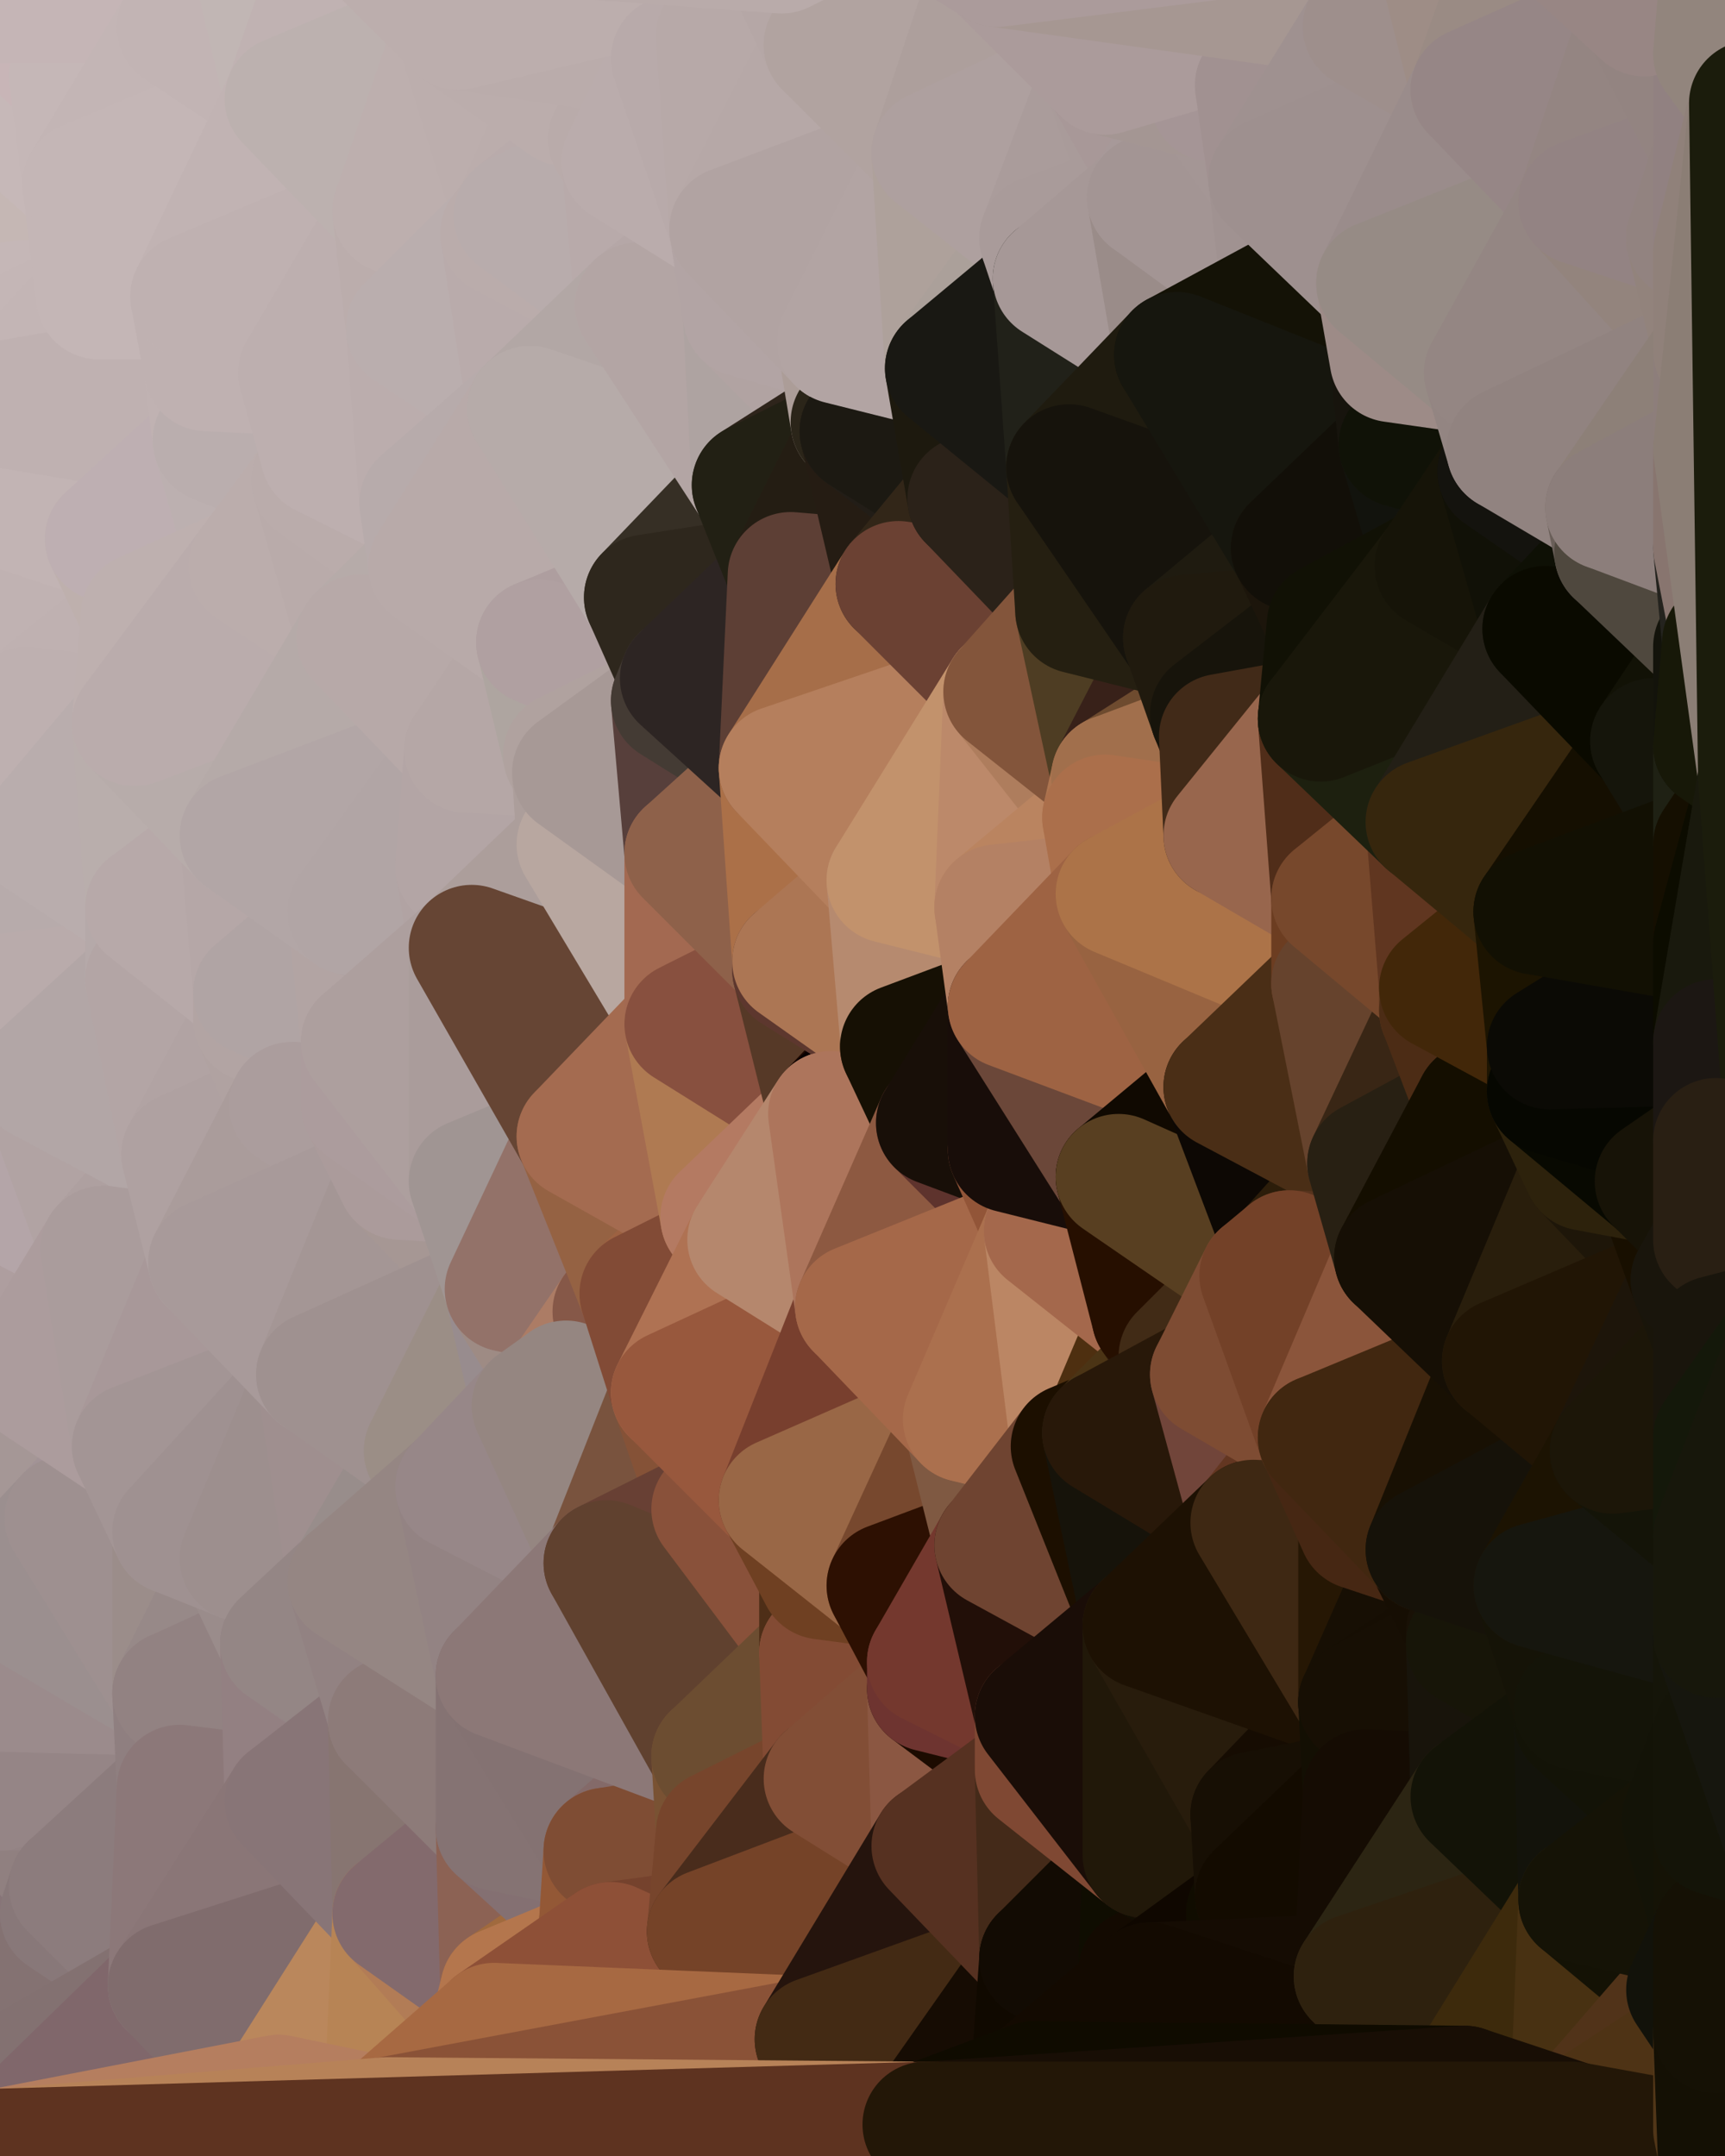 <?xml version="1.0" standalone="yes"?>
<svg width="384" height="480" xmlns="http://www.w3.org/2000/svg" version="1.1" ><polygon points="-28,60 -17,317 -17,180" fill="rgba(190, 176, 176, 1)" stroke="rgba(190, 176, 176, 1)" stroke-width="28" stroke-linejoin="round"/>
		<polygon points="-17,180 -17,317 -14,197" fill="rgba(184, 170, 170, 1)" stroke="rgba(184, 170, 170, 1)" stroke-width="28" stroke-linejoin="round"/>
		<polygon points="-17,317 -9,437 -8,360" fill="rgba(153, 137, 138, 1)" stroke="rgba(153, 137, 138, 1)" stroke-width="28" stroke-linejoin="round"/>
		<polygon points="-9,437 0,464 0,442" fill="rgba(131, 115, 116, 1)" stroke="rgba(131, 115, 116, 1)" stroke-width="28" stroke-linejoin="round"/>
		<polygon points="-17,180 0,156 0,134" fill="rgba(192, 178, 178, 1)" stroke="rgba(192, 178, 178, 1)" stroke-width="28" stroke-linejoin="round"/>
		<polygon points="-28,60 -17,180 0,134" fill="rgba(195, 181, 181, 1)" stroke="rgba(195, 181, 181, 1)" stroke-width="28" stroke-linejoin="round"/>
		<polygon points="0,112 -28,60 0,134" fill="rgba(196, 182, 182, 1)" stroke="rgba(196, 182, 182, 1)" stroke-width="28" stroke-linejoin="round"/>
		<polygon points="-28,60 0,24 0,2" fill="rgba(202, 183, 185, 1)" stroke="rgba(202, 183, 185, 1)" stroke-width="28" stroke-linejoin="round"/>
		<polygon points="0,0 -28,60 0,2" fill="rgba(202, 183, 185, 1)" stroke="rgba(202, 183, 185, 1)" stroke-width="28" stroke-linejoin="round"/>
		<polygon points="-17,180 0,178 0,156" fill="rgba(191, 177, 177, 1)" stroke="rgba(191, 177, 177, 1)" stroke-width="28" stroke-linejoin="round"/>
		<polygon points="-17,180 -14,197 0,178" fill="rgba(190, 176, 176, 1)" stroke="rgba(190, 176, 176, 1)" stroke-width="28" stroke-linejoin="round"/>
		<polygon points="-28,60 -4,38 0,24" fill="rgba(199, 185, 185, 1)" stroke="rgba(199, 185, 185, 1)" stroke-width="28" stroke-linejoin="round"/>
		<polygon points="-9,437 0,479 0,464" fill="rgba(131, 113, 113, 1)" stroke="rgba(131, 113, 113, 1)" stroke-width="28" stroke-linejoin="round"/>
		<polygon points="-4,38 -28,60 0,46" fill="rgba(199, 185, 184, 1)" stroke="rgba(199, 185, 184, 1)" stroke-width="28" stroke-linejoin="round"/>
		<polygon points="-28,60 0,68 0,46" fill="rgba(201, 187, 187, 1)" stroke="rgba(201, 187, 187, 1)" stroke-width="28" stroke-linejoin="round"/>
		<polygon points="0,200 -14,197 0,222" fill="rgba(188, 174, 174, 1)" stroke="rgba(188, 174, 174, 1)" stroke-width="28" stroke-linejoin="round"/>
		<polygon points="-14,197 0,244 0,222" fill="rgba(183, 171, 171, 1)" stroke="rgba(183, 171, 171, 1)" stroke-width="28" stroke-linejoin="round"/>
		<polygon points="-17,317 0,310 0,300" fill="rgba(172, 158, 158, 1)" stroke="rgba(172, 158, 158, 1)" stroke-width="28" stroke-linejoin="round"/>
		<polygon points="0,288 -17,317 0,300" fill="rgba(173, 157, 158, 1)" stroke="rgba(173, 157, 158, 1)" stroke-width="28" stroke-linejoin="round"/>
		<polygon points="-14,197 -17,317 0,244" fill="rgba(177, 165, 165, 1)" stroke="rgba(177, 165, 165, 1)" stroke-width="28" stroke-linejoin="round"/>
		<polygon points="-17,317 0,266 0,244" fill="rgba(177, 163, 163, 1)" stroke="rgba(177, 163, 163, 1)" stroke-width="28" stroke-linejoin="round"/>
		<polygon points="-28,60 -1,77 0,68" fill="rgba(197, 183, 183, 1)" stroke="rgba(197, 183, 183, 1)" stroke-width="28" stroke-linejoin="round"/>
		<polygon points="-17,317 0,288 0,266" fill="rgba(175, 159, 160, 1)" stroke="rgba(175, 159, 160, 1)" stroke-width="28" stroke-linejoin="round"/>
		<polygon points="0,398 -9,437 0,420" fill="rgba(142, 123, 127, 1)" stroke="rgba(142, 123, 127, 1)" stroke-width="28" stroke-linejoin="round"/>
		<polygon points="-1,77 -28,60 0,90" fill="rgba(196, 182, 182, 1)" stroke="rgba(196, 182, 182, 1)" stroke-width="28" stroke-linejoin="round"/>
		<polygon points="-28,60 0,112 0,90" fill="rgba(198, 184, 184, 1)" stroke="rgba(198, 184, 184, 1)" stroke-width="28" stroke-linejoin="round"/>
		<polygon points="-17,317 -8,360 0,332" fill="rgba(163, 149, 149, 1)" stroke="rgba(163, 149, 149, 1)" stroke-width="28" stroke-linejoin="round"/>
		<polygon points="-8,360 0,354 0,332" fill="rgba(160, 146, 146, 1)" stroke="rgba(160, 146, 146, 1)" stroke-width="28" stroke-linejoin="round"/>
		<polygon points="-8,360 -9,437 0,398" fill="rgba(150, 128, 131, 1)" stroke="rgba(150, 128, 131, 1)" stroke-width="28" stroke-linejoin="round"/>
		<polygon points="0,376 -8,360 0,398" fill="rgba(151, 135, 136, 1)" stroke="rgba(151, 135, 136, 1)" stroke-width="28" stroke-linejoin="round"/>
		<polygon points="0,300 0,310 6,306" fill="rgba(171, 157, 157, 1)" stroke="rgba(171, 157, 157, 1)" stroke-width="28" stroke-linejoin="round"/>
		<polygon points="-14,197 0,200 0,178" fill="rgba(188, 174, 174, 1)" stroke="rgba(188, 174, 174, 1)" stroke-width="28" stroke-linejoin="round"/>
		<polygon points="-17,317 0,332 0,310" fill="rgba(169, 155, 155, 1)" stroke="rgba(169, 155, 155, 1)" stroke-width="28" stroke-linejoin="round"/>
		<polygon points="0,178 0,200 9,186" fill="rgba(189, 175, 175, 1)" stroke="rgba(189, 175, 175, 1)" stroke-width="28" stroke-linejoin="round"/>
		<polygon points="0,222 0,244 9,240" fill="rgba(183, 169, 169, 1)" stroke="rgba(183, 169, 169, 1)" stroke-width="28" stroke-linejoin="round"/>
		<polygon points="0,156 0,178 6,158" fill="rgba(191, 177, 177, 1)" stroke="rgba(191, 177, 177, 1)" stroke-width="28" stroke-linejoin="round"/>
		<polygon points="0,420 -9,437 0,442" fill="rgba(134, 118, 118, 1)" stroke="rgba(134, 118, 118, 1)" stroke-width="28" stroke-linejoin="round"/>
		<polygon points="-8,360 0,376 0,354" fill="rgba(154, 142, 142, 1)" stroke="rgba(154, 142, 142, 1)" stroke-width="28" stroke-linejoin="round"/>
		<polygon points="0,420 0,442 14,426" fill="rgba(137, 119, 117, 1)" stroke="rgba(137, 119, 117, 1)" stroke-width="28" stroke-linejoin="round"/>
		<polygon points="0,420 14,426 16,420" fill="rgba(140, 121, 125, 1)" stroke="rgba(140, 121, 125, 1)" stroke-width="28" stroke-linejoin="round"/>
		<polygon points="0,2 0,24 16,17" fill="rgba(196, 184, 184, 1)" stroke="rgba(196, 184, 184, 1)" stroke-width="28" stroke-linejoin="round"/>
		<polygon points="0,332 0,354 15,338" fill="rgba(160, 146, 146, 1)" stroke="rgba(160, 146, 146, 1)" stroke-width="28" stroke-linejoin="round"/>
		<polygon points="-4,38 0,46 19,41" fill="rgba(198, 184, 184, 1)" stroke="rgba(198, 184, 184, 1)" stroke-width="28" stroke-linejoin="round"/>
		<polygon points="0,24 -4,38 19,41" fill="rgba(198, 184, 184, 1)" stroke="rgba(198, 184, 184, 1)" stroke-width="28" stroke-linejoin="round"/>
		<polygon points="0,398 0,420 16,420" fill="rgba(142, 126, 127, 1)" stroke="rgba(142, 126, 127, 1)" stroke-width="28" stroke-linejoin="round"/>
		<polygon points="0,134 0,156 6,158" fill="rgba(192, 178, 178, 1)" stroke="rgba(192, 178, 178, 1)" stroke-width="28" stroke-linejoin="round"/>
		<polygon points="0,266 0,288 23,278" fill="rgba(176, 162, 162, 1)" stroke="rgba(176, 162, 162, 1)" stroke-width="28" stroke-linejoin="round"/>
		<polygon points="0,112 0,134 24,120" fill="rgba(195, 181, 181, 1)" stroke="rgba(195, 181, 181, 1)" stroke-width="28" stroke-linejoin="round"/>
		<polygon points="0,46 0,68 22,66" fill="rgba(195, 180, 183, 1)" stroke="rgba(195, 180, 183, 1)" stroke-width="28" stroke-linejoin="round"/>
		<polygon points="19,41 0,46 22,66" fill="rgba(197, 183, 180, 1)" stroke="rgba(197, 183, 180, 1)" stroke-width="28" stroke-linejoin="round"/>
		<polygon points="0,68 -1,77 22,66" fill="rgba(197, 183, 183, 1)" stroke="rgba(197, 183, 183, 1)" stroke-width="28" stroke-linejoin="round"/>
		<polygon points="16,17 0,24 19,41" fill="rgba(198, 184, 184, 1)" stroke="rgba(198, 184, 184, 1)" stroke-width="28" stroke-linejoin="round"/>
		<polygon points="6,306 0,332 15,338" fill="rgba(168, 152, 153, 1)" stroke="rgba(168, 152, 153, 1)" stroke-width="28" stroke-linejoin="round"/>
		<polygon points="6,158 0,178 9,186" fill="rgba(191, 177, 177, 1)" stroke="rgba(191, 177, 177, 1)" stroke-width="28" stroke-linejoin="round"/>
		<polygon points="0,244 0,266 9,240" fill="rgba(179, 167, 167, 1)" stroke="rgba(179, 167, 167, 1)" stroke-width="28" stroke-linejoin="round"/>
		<polygon points="0,288 0,300 6,306" fill="rgba(175, 159, 160, 1)" stroke="rgba(175, 159, 160, 1)" stroke-width="28" stroke-linejoin="round"/>
		<polygon points="0,310 0,332 6,306" fill="rgba(170, 156, 156, 1)" stroke="rgba(170, 156, 156, 1)" stroke-width="28" stroke-linejoin="round"/>
		<polygon points="0,0 0,2 30,0" fill="rgba(197, 185, 185, 1)" stroke="rgba(197, 185, 185, 1)" stroke-width="28" stroke-linejoin="round"/>
		<polygon points="0,2 16,17 30,0" fill="rgba(200, 181, 183, 1)" stroke="rgba(200, 181, 183, 1)" stroke-width="28" stroke-linejoin="round"/>
		<polygon points="6,306 15,338 30,322" fill="rgba(165, 151, 150, 1)" stroke="rgba(165, 151, 150, 1)" stroke-width="28" stroke-linejoin="round"/>
		<polygon points="24,120 0,134 32,137" fill="rgba(193, 179, 179, 1)" stroke="rgba(193, 179, 179, 1)" stroke-width="28" stroke-linejoin="round"/>
		<polygon points="0,288 6,306 23,278" fill="rgba(174, 158, 159, 1)" stroke="rgba(174, 158, 159, 1)" stroke-width="28" stroke-linejoin="round"/>
		<polygon points="9,186 0,200 33,202" fill="rgba(187, 173, 173, 1)" stroke="rgba(187, 173, 173, 1)" stroke-width="28" stroke-linejoin="round"/>
		<polygon points="0,200 33,218 33,202" fill="rgba(183, 171, 171, 1)" stroke="rgba(183, 171, 171, 1)" stroke-width="28" stroke-linejoin="round"/>
		<polygon points="0,200 0,222 33,218" fill="rgba(183, 171, 171, 1)" stroke="rgba(183, 171, 171, 1)" stroke-width="28" stroke-linejoin="round"/>
		<polygon points="0,222 9,240 33,218" fill="rgba(185, 171, 171, 1)" stroke="rgba(185, 171, 171, 1)" stroke-width="28" stroke-linejoin="round"/>
		<polygon points="0,134 6,158 32,137" fill="rgba(192, 178, 178, 1)" stroke="rgba(192, 178, 178, 1)" stroke-width="28" stroke-linejoin="round"/>
		<polygon points="6,158 30,161 32,137" fill="rgba(191, 177, 177, 1)" stroke="rgba(191, 177, 177, 1)" stroke-width="28" stroke-linejoin="round"/>
		<polygon points="6,158 9,186 30,161" fill="rgba(190, 176, 176, 1)" stroke="rgba(190, 176, 176, 1)" stroke-width="28" stroke-linejoin="round"/>
		<polygon points="0,90 0,112 24,120" fill="rgba(194, 180, 180, 1)" stroke="rgba(194, 180, 180, 1)" stroke-width="28" stroke-linejoin="round"/>
		<polygon points="-1,77 0,90 22,66" fill="rgba(196, 182, 182, 1)" stroke="rgba(196, 182, 182, 1)" stroke-width="28" stroke-linejoin="round"/>
		<polygon points="14,426 0,442 38,442" fill="rgba(135, 116, 120, 1)" stroke="rgba(135, 116, 120, 1)" stroke-width="28" stroke-linejoin="round"/>
		<polygon points="9,240 0,266 23,278" fill="rgba(180, 165, 168, 1)" stroke="rgba(180, 165, 168, 1)" stroke-width="28" stroke-linejoin="round"/>
		<polygon points="0,398 16,420 40,398" fill="rgba(144, 128, 128, 1)" stroke="rgba(144, 128, 128, 1)" stroke-width="28" stroke-linejoin="round"/>
		<polygon points="30,322 15,338 39,341" fill="rgba(162, 147, 150, 1)" stroke="rgba(162, 147, 150, 1)" stroke-width="28" stroke-linejoin="round"/>
		<polygon points="0,442 0,464 38,442" fill="rgba(132, 114, 114, 1)" stroke="rgba(132, 114, 114, 1)" stroke-width="28" stroke-linejoin="round"/>
		<polygon points="9,240 23,278 41,257" fill="rgba(177, 163, 163, 1)" stroke="rgba(177, 163, 163, 1)" stroke-width="28" stroke-linejoin="round"/>
		<polygon points="30,0 16,17 40,6" fill="rgba(197, 181, 182, 1)" stroke="rgba(197, 181, 182, 1)" stroke-width="28" stroke-linejoin="round"/>
		<polygon points="39,377 0,398 40,398" fill="rgba(147, 131, 132, 1)" stroke="rgba(147, 131, 132, 1)" stroke-width="28" stroke-linejoin="round"/>
		<polygon points="0,376 0,398 39,377" fill="rgba(149, 133, 134, 1)" stroke="rgba(149, 133, 134, 1)" stroke-width="28" stroke-linejoin="round"/>
		<polygon points="0,354 0,376 39,377" fill="rgba(155, 139, 140, 1)" stroke="rgba(155, 139, 140, 1)" stroke-width="28" stroke-linejoin="round"/>
		<polygon points="15,338 0,354 39,377" fill="rgba(155, 143, 143, 1)" stroke="rgba(155, 143, 143, 1)" stroke-width="28" stroke-linejoin="round"/>
		<polygon points="16,420 14,426 38,442" fill="rgba(136, 120, 121, 1)" stroke="rgba(136, 120, 121, 1)" stroke-width="28" stroke-linejoin="round"/>
		<polygon points="43,66 22,66 46,82" fill="rgba(194, 180, 180, 1)" stroke="rgba(194, 180, 180, 1)" stroke-width="28" stroke-linejoin="round"/>
		<polygon points="22,66 0,90 46,82" fill="rgba(195, 181, 181, 1)" stroke="rgba(195, 181, 181, 1)" stroke-width="28" stroke-linejoin="round"/>
		<polygon points="15,338 39,377 39,341" fill="rgba(158, 144, 144, 1)" stroke="rgba(158, 144, 144, 1)" stroke-width="28" stroke-linejoin="round"/>
		<polygon points="0,90 24,120 48,98" fill="rgba(194, 180, 180, 1)" stroke="rgba(194, 180, 180, 1)" stroke-width="28" stroke-linejoin="round"/>
		<polygon points="46,82 0,90 48,98" fill="rgba(191, 177, 177, 1)" stroke="rgba(191, 177, 177, 1)" stroke-width="28" stroke-linejoin="round"/>
		<polygon points="41,257 23,278 47,281" fill="rgba(174, 160, 160, 1)" stroke="rgba(174, 160, 160, 1)" stroke-width="28" stroke-linejoin="round"/>
		<polygon points="19,41 22,66 43,66" fill="rgba(196, 182, 182, 1)" stroke="rgba(196, 182, 182, 1)" stroke-width="28" stroke-linejoin="round"/>
		<polygon points="33,218 9,240 41,257" fill="rgba(178, 166, 166, 1)" stroke="rgba(178, 166, 166, 1)" stroke-width="28" stroke-linejoin="round"/>
		<polygon points="30,161 9,186 33,202" fill="rgba(185, 173, 173, 1)" stroke="rgba(185, 173, 173, 1)" stroke-width="28" stroke-linejoin="round"/>
		<polygon points="23,278 6,306 30,322" fill="rgba(172, 156, 157, 1)" stroke="rgba(172, 156, 157, 1)" stroke-width="28" stroke-linejoin="round"/>
		<polygon points="30,161 33,202 54,186" fill="rgba(185, 174, 172, 1)" stroke="rgba(185, 174, 172, 1)" stroke-width="28" stroke-linejoin="round"/>
		<polygon points="23,278 30,322 47,281" fill="rgba(170, 156, 156, 1)" stroke="rgba(170, 156, 156, 1)" stroke-width="28" stroke-linejoin="round"/>
		<polygon points="24,120 32,137 56,126" fill="rgba(190, 176, 173, 1)" stroke="rgba(190, 176, 173, 1)" stroke-width="28" stroke-linejoin="round"/>
		<polygon points="16,17 19,41 40,6" fill="rgba(197, 183, 183, 1)" stroke="rgba(197, 183, 183, 1)" stroke-width="28" stroke-linejoin="round"/>
		<polygon points="33,202 33,218 57,221" fill="rgba(181, 169, 169, 1)" stroke="rgba(181, 169, 169, 1)" stroke-width="28" stroke-linejoin="round"/>
		<polygon points="33,218 57,227 57,221" fill="rgba(178, 167, 165, 1)" stroke="rgba(178, 167, 165, 1)" stroke-width="28" stroke-linejoin="round"/>
		<polygon points="33,218 41,257 57,227" fill="rgba(179, 165, 165, 1)" stroke="rgba(179, 165, 165, 1)" stroke-width="28" stroke-linejoin="round"/>
		<polygon points="48,98 24,120 56,126" fill="rgba(190, 175, 178, 1)" stroke="rgba(190, 175, 178, 1)" stroke-width="28" stroke-linejoin="round"/>
		<polygon points="30,0 40,6 54,-21" fill="rgba(195, 181, 181, 1)" stroke="rgba(195, 181, 181, 1)" stroke-width="28" stroke-linejoin="round"/>
		<polygon points="0,0 30,0 54,-21" fill="rgba(197, 181, 182, 1)" stroke="rgba(197, 181, 182, 1)" stroke-width="28" stroke-linejoin="round"/>
		<polygon points="39,341 39,377 54,347" fill="rgba(155, 141, 138, 1)" stroke="rgba(155, 141, 138, 1)" stroke-width="28" stroke-linejoin="round"/>
		<polygon points="16,420 38,442 40,398" fill="rgba(140, 124, 125, 1)" stroke="rgba(140, 124, 125, 1)" stroke-width="28" stroke-linejoin="round"/>
		<polygon points="0,464 0,479 38,442" fill="rgba(131, 113, 113, 1)" stroke="rgba(131, 113, 113, 1)" stroke-width="28" stroke-linejoin="round"/>
		<polygon points="38,442 0,479 62,467" fill="rgba(128, 103, 107, 1)" stroke="rgba(128, 103, 107, 1)" stroke-width="28" stroke-linejoin="round"/>
		<polygon points="54,347 39,377 63,366" fill="rgba(151, 137, 136, 1)" stroke="rgba(151, 137, 136, 1)" stroke-width="28" stroke-linejoin="round"/>
		<polygon points="57,227 41,257 65,246" fill="rgba(177, 163, 163, 1)" stroke="rgba(177, 163, 163, 1)" stroke-width="28" stroke-linejoin="round"/>
		<polygon points="40,6 19,41 64,22" fill="rgba(195, 181, 181, 1)" stroke="rgba(195, 181, 181, 1)" stroke-width="28" stroke-linejoin="round"/>
		<polygon points="46,82 48,98 67,83" fill="rgba(192, 178, 178, 1)" stroke="rgba(192, 178, 178, 1)" stroke-width="28" stroke-linejoin="round"/>
		<polygon points="54,186 33,202 57,221" fill="rgba(183, 169, 169, 1)" stroke="rgba(183, 169, 169, 1)" stroke-width="28" stroke-linejoin="round"/>
		<polygon points="48,98 56,126 70,107" fill="rgba(188, 176, 176, 1)" stroke="rgba(188, 176, 176, 1)" stroke-width="28" stroke-linejoin="round"/>
		<polygon points="47,281 30,322 71,306" fill="rgba(168, 152, 153, 1)" stroke="rgba(168, 152, 153, 1)" stroke-width="28" stroke-linejoin="round"/>
		<polygon points="39,377 40,398 64,401" fill="rgba(143, 127, 128, 1)" stroke="rgba(143, 127, 128, 1)" stroke-width="28" stroke-linejoin="round"/>
		<polygon points="19,41 43,66 64,22" fill="rgba(196, 182, 182, 1)" stroke="rgba(196, 182, 182, 1)" stroke-width="28" stroke-linejoin="round"/>
		<polygon points="67,83 48,98 72,101" fill="rgba(189, 175, 175, 1)" stroke="rgba(189, 175, 175, 1)" stroke-width="28" stroke-linejoin="round"/>
		<polygon points="48,98 70,107 72,101" fill="rgba(186, 174, 174, 1)" stroke="rgba(186, 174, 174, 1)" stroke-width="28" stroke-linejoin="round"/>
		<polygon points="30,322 39,341 71,306" fill="rgba(163, 149, 149, 1)" stroke="rgba(163, 149, 149, 1)" stroke-width="28" stroke-linejoin="round"/>
		<polygon points="43,66 46,82 67,83" fill="rgba(191, 177, 177, 1)" stroke="rgba(191, 177, 177, 1)" stroke-width="28" stroke-linejoin="round"/>
		<polygon points="63,366 39,377 64,401" fill="rgba(146, 130, 130, 1)" stroke="rgba(146, 130, 130, 1)" stroke-width="28" stroke-linejoin="round"/>
		<polygon points="40,398 38,442 64,401" fill="rgba(140, 120, 121, 1)" stroke="rgba(140, 120, 121, 1)" stroke-width="28" stroke-linejoin="round"/>
		<polygon points="32,137 30,161 56,126" fill="rgba(190, 176, 175, 1)" stroke="rgba(190, 176, 175, 1)" stroke-width="28" stroke-linejoin="round"/>
		<polygon points="54,186 57,221 78,203" fill="rgba(181, 167, 167, 1)" stroke="rgba(181, 167, 167, 1)" stroke-width="28" stroke-linejoin="round"/>
		<polygon points="54,347 63,366 78,352" fill="rgba(154, 140, 139, 1)" stroke="rgba(154, 140, 139, 1)" stroke-width="28" stroke-linejoin="round"/>
		<polygon points="39,341 54,347 71,306" fill="rgba(159, 145, 145, 1)" stroke="rgba(159, 145, 145, 1)" stroke-width="28" stroke-linejoin="round"/>
		<polygon points="41,257 47,281 65,246" fill="rgba(175, 161, 161, 1)" stroke="rgba(175, 161, 161, 1)" stroke-width="28" stroke-linejoin="round"/>
		<polygon points="57,227 65,246 81,232" fill="rgba(176, 162, 161, 1)" stroke="rgba(176, 162, 161, 1)" stroke-width="28" stroke-linejoin="round"/>
		<polygon points="65,246 81,246 81,232" fill="rgba(174, 160, 160, 1)" stroke="rgba(174, 160, 160, 1)" stroke-width="28" stroke-linejoin="round"/>
		<polygon points="57,221 57,227 81,232" fill="rgba(178, 164, 163, 1)" stroke="rgba(178, 164, 163, 1)" stroke-width="28" stroke-linejoin="round"/>
		<polygon points="30,161 54,186 80,142" fill="rgba(183, 172, 170, 1)" stroke="rgba(183, 172, 170, 1)" stroke-width="28" stroke-linejoin="round"/>
		<polygon points="56,126 30,161 80,142" fill="rgba(186, 172, 172, 1)" stroke="rgba(186, 172, 172, 1)" stroke-width="28" stroke-linejoin="round"/>
		<polygon points="54,-21 40,6 64,22" fill="rgba(194, 180, 180, 1)" stroke="rgba(194, 180, 180, 1)" stroke-width="28" stroke-linejoin="round"/>
		<polygon points="54,-21 64,22 78,-18" fill="rgba(193, 182, 180, 1)" stroke="rgba(193, 182, 180, 1)" stroke-width="28" stroke-linejoin="round"/>
		<polygon points="63,366 64,401 87,383" fill="rgba(147, 128, 130, 1)" stroke="rgba(147, 128, 130, 1)" stroke-width="28" stroke-linejoin="round"/>
		<polygon points="87,382 63,366 87,383" fill="rgba(148, 132, 133, 1)" stroke="rgba(148, 132, 133, 1)" stroke-width="28" stroke-linejoin="round"/>
		<polygon points="64,401 38,442 88,426" fill="rgba(138, 118, 119, 1)" stroke="rgba(138, 118, 119, 1)" stroke-width="28" stroke-linejoin="round"/>
		<polygon points="64,22 43,66 88,47" fill="rgba(193, 179, 179, 1)" stroke="rgba(193, 179, 179, 1)" stroke-width="28" stroke-linejoin="round"/>
		<polygon points="78,203 57,221 81,232" fill="rgba(176, 164, 164, 1)" stroke="rgba(176, 164, 164, 1)" stroke-width="28" stroke-linejoin="round"/>
		<polygon points="65,246 47,281 89,262" fill="rgba(170, 156, 155, 1)" stroke="rgba(170, 156, 155, 1)" stroke-width="28" stroke-linejoin="round"/>
		<polygon points="81,246 65,246 89,262" fill="rgba(171, 157, 157, 1)" stroke="rgba(171, 157, 157, 1)" stroke-width="28" stroke-linejoin="round"/>
		<polygon points="43,66 67,83 88,47" fill="rgba(191, 177, 177, 1)" stroke="rgba(191, 177, 177, 1)" stroke-width="28" stroke-linejoin="round"/>
		<polygon points="38,442 62,467 88,426" fill="rgba(128, 108, 109, 1)" stroke="rgba(128, 108, 109, 1)" stroke-width="28" stroke-linejoin="round"/>
		<polygon points="70,107 56,126 80,142" fill="rgba(187, 173, 172, 1)" stroke="rgba(187, 173, 172, 1)" stroke-width="28" stroke-linejoin="round"/>
		<polygon points="71,306 54,347 78,352" fill="rgba(157, 143, 142, 1)" stroke="rgba(157, 143, 142, 1)" stroke-width="28" stroke-linejoin="round"/>
		<polygon points="72,101 70,107 94,112" fill="rgba(183, 172, 170, 1)" stroke="rgba(183, 172, 170, 1)" stroke-width="28" stroke-linejoin="round"/>
		<polygon points="88,47 67,83 91,73" fill="rgba(189, 175, 175, 1)" stroke="rgba(189, 175, 175, 1)" stroke-width="28" stroke-linejoin="round"/>
		<polygon points="71,306 78,352 95,323" fill="rgba(159, 143, 143, 1)" stroke="rgba(159, 143, 143, 1)" stroke-width="28" stroke-linejoin="round"/>
		<polygon points="78,352 63,366 87,382" fill="rgba(148, 134, 133, 1)" stroke="rgba(148, 134, 133, 1)" stroke-width="28" stroke-linejoin="round"/>
		<polygon points="70,107 80,142 96,126" fill="rgba(185, 171, 170, 1)" stroke="rgba(185, 171, 170, 1)" stroke-width="28" stroke-linejoin="round"/>
		<polygon points="94,112 70,107 96,126" fill="rgba(186, 172, 171, 1)" stroke="rgba(186, 172, 171, 1)" stroke-width="28" stroke-linejoin="round"/>
		<polygon points="67,83 72,101 91,73" fill="rgba(189, 175, 175, 1)" stroke="rgba(189, 175, 175, 1)" stroke-width="28" stroke-linejoin="round"/>
		<polygon points="47,281 71,306 89,262" fill="rgba(168, 154, 154, 1)" stroke="rgba(168, 154, 154, 1)" stroke-width="28" stroke-linejoin="round"/>
		<polygon points="95,323 78,352 102,331" fill="rgba(152, 141, 139, 1)" stroke="rgba(152, 141, 139, 1)" stroke-width="28" stroke-linejoin="round"/>
		<polygon points="78,-18 64,22 102,6" fill="rgba(192, 178, 178, 1)" stroke="rgba(192, 178, 178, 1)" stroke-width="28" stroke-linejoin="round"/>
		<polygon points="62,467 86,472 88,426" fill="rgba(186, 135, 92, 1)" stroke="rgba(186, 135, 92, 1)" stroke-width="28" stroke-linejoin="round"/>
		<polygon points="80,142 54,186 104,167" fill="rgba(181, 170, 168, 1)" stroke="rgba(181, 170, 168, 1)" stroke-width="28" stroke-linejoin="round"/>
		<polygon points="78,203 81,232 105,211" fill="rgba(178, 164, 163, 1)" stroke="rgba(178, 164, 163, 1)" stroke-width="28" stroke-linejoin="round"/>
		<polygon points="102,193 78,203 105,211" fill="rgba(175, 163, 163, 1)" stroke="rgba(175, 163, 163, 1)" stroke-width="28" stroke-linejoin="round"/>
		<polygon points="54,186 78,203 104,167" fill="rgba(178, 166, 166, 1)" stroke="rgba(178, 166, 166, 1)" stroke-width="28" stroke-linejoin="round"/>
		<polygon points="78,203 102,193 104,167" fill="rgba(177, 165, 165, 1)" stroke="rgba(177, 165, 165, 1)" stroke-width="28" stroke-linejoin="round"/>
		<polygon points="91,73 72,101 94,112" fill="rgba(189, 175, 175, 1)" stroke="rgba(189, 175, 175, 1)" stroke-width="28" stroke-linejoin="round"/>
		<polygon points="87,383 64,401 88,426" fill="rgba(136, 117, 119, 1)" stroke="rgba(136, 117, 119, 1)" stroke-width="28" stroke-linejoin="round"/>
		<polygon points="88,426 86,472 110,451" fill="rgba(183, 132, 85, 1)" stroke="rgba(183, 132, 85, 1)" stroke-width="28" stroke-linejoin="round"/>
		<polygon points="64,22 88,47 102,6" fill="rgba(188, 177, 175, 1)" stroke="rgba(188, 177, 175, 1)" stroke-width="28" stroke-linejoin="round"/>
		<polygon points="87,383 88,426 111,407" fill="rgba(135, 117, 113, 1)" stroke="rgba(135, 117, 113, 1)" stroke-width="28" stroke-linejoin="round"/>
		<polygon points="88,426 110,451 112,443" fill="rgba(178, 124, 86, 1)" stroke="rgba(178, 124, 86, 1)" stroke-width="28" stroke-linejoin="round"/>
		<polygon points="89,262 71,306 113,287" fill="rgba(164, 150, 149, 1)" stroke="rgba(164, 150, 149, 1)" stroke-width="28" stroke-linejoin="round"/>
		<polygon points="105,263 89,262 113,287" fill="rgba(166, 151, 148, 1)" stroke="rgba(166, 151, 148, 1)" stroke-width="28" stroke-linejoin="round"/>
		<polygon points="88,47 91,73 112,52" fill="rgba(187, 173, 172, 1)" stroke="rgba(187, 173, 172, 1)" stroke-width="28" stroke-linejoin="round"/>
		<polygon points="87,382 87,383 111,373" fill="rgba(142, 126, 126, 1)" stroke="rgba(142, 126, 126, 1)" stroke-width="28" stroke-linejoin="round"/>
		<polygon points="78,352 87,382 111,373" fill="rgba(146, 130, 130, 1)" stroke="rgba(146, 130, 130, 1)" stroke-width="28" stroke-linejoin="round"/>
		<polygon points="81,246 89,262 105,263" fill="rgba(171, 155, 155, 1)" stroke="rgba(171, 155, 155, 1)" stroke-width="28" stroke-linejoin="round"/>
		<polygon points="88,47 112,52 115,48" fill="rgba(188, 174, 173, 1)" stroke="rgba(188, 174, 173, 1)" stroke-width="28" stroke-linejoin="round"/>
		<polygon points="71,306 95,323 113,287" fill="rgba(159, 145, 144, 1)" stroke="rgba(159, 145, 144, 1)" stroke-width="28" stroke-linejoin="round"/>
		<polygon points="91,73 94,112 118,91" fill="rgba(187, 173, 173, 1)" stroke="rgba(187, 173, 173, 1)" stroke-width="28" stroke-linejoin="round"/>
		<polygon points="96,126 80,142 120,143" fill="rgba(182, 171, 169, 1)" stroke="rgba(182, 171, 169, 1)" stroke-width="28" stroke-linejoin="round"/>
		<polygon points="80,142 104,167 120,143" fill="rgba(183, 169, 168, 1)" stroke="rgba(183, 169, 168, 1)" stroke-width="28" stroke-linejoin="round"/>
		<polygon points="95,323 102,331 119,313" fill="rgba(154, 140, 139, 1)" stroke="rgba(154, 140, 139, 1)" stroke-width="28" stroke-linejoin="round"/>
		<polygon points="113,287 95,323 119,313" fill="rgba(155, 142, 134, 1)" stroke="rgba(155, 142, 134, 1)" stroke-width="28" stroke-linejoin="round"/>
		<polygon points="102,6 88,47 115,48" fill="rgba(189, 175, 174, 1)" stroke="rgba(189, 175, 174, 1)" stroke-width="28" stroke-linejoin="round"/>
		<polygon points="111,407 88,426 112,443" fill="rgba(131, 106, 109, 1)" stroke="rgba(131, 106, 109, 1)" stroke-width="28" stroke-linejoin="round"/>
		<polygon points="87,383 111,407 111,373" fill="rgba(141, 123, 121, 1)" stroke="rgba(141, 123, 121, 1)" stroke-width="28" stroke-linejoin="round"/>
		<polygon points="102,331 78,352 111,373" fill="rgba(149, 134, 131, 1)" stroke="rgba(149, 134, 131, 1)" stroke-width="28" stroke-linejoin="round"/>
		<polygon points="102,6 115,48 126,23" fill="rgba(188, 174, 173, 1)" stroke="rgba(188, 174, 173, 1)" stroke-width="28" stroke-linejoin="round"/>
		<polygon points="126,168 104,167 128,172" fill="rgba(178, 164, 163, 1)" stroke="rgba(178, 164, 163, 1)" stroke-width="28" stroke-linejoin="round"/>
		<polygon points="113,287 119,313 126,308" fill="rgba(152, 140, 142, 1)" stroke="rgba(152, 140, 142, 1)" stroke-width="28" stroke-linejoin="round"/>
		<polygon points="81,232 81,246 105,263" fill="rgba(172, 156, 157, 1)" stroke="rgba(172, 156, 157, 1)" stroke-width="28" stroke-linejoin="round"/>
		<polygon points="102,193 105,211 129,188" fill="rgba(177, 163, 163, 1)" stroke="rgba(177, 163, 163, 1)" stroke-width="28" stroke-linejoin="round"/>
		<polygon points="128,172 102,193 129,188" fill="rgba(176, 162, 162, 1)" stroke="rgba(176, 162, 162, 1)" stroke-width="28" stroke-linejoin="round"/>
		<polygon points="104,167 102,193 128,172" fill="rgba(179, 165, 165, 1)" stroke="rgba(179, 165, 165, 1)" stroke-width="28" stroke-linejoin="round"/>
		<polygon points="120,143 104,167 126,168" fill="rgba(181, 167, 166, 1)" stroke="rgba(181, 167, 166, 1)" stroke-width="28" stroke-linejoin="round"/>
		<polygon points="112,52 91,73 118,91" fill="rgba(186, 174, 174, 1)" stroke="rgba(186, 174, 174, 1)" stroke-width="28" stroke-linejoin="round"/>
		<polygon points="105,211 81,232 105,263" fill="rgba(173, 159, 158, 1)" stroke="rgba(173, 159, 158, 1)" stroke-width="28" stroke-linejoin="round"/>
		<polygon points="111,407 112,443 134,428" fill="rgba(140, 98, 84, 1)" stroke="rgba(140, 98, 84, 1)" stroke-width="28" stroke-linejoin="round"/>
		<polygon points="105,211 105,263 129,253" fill="rgba(170, 156, 155, 1)" stroke="rgba(170, 156, 155, 1)" stroke-width="28" stroke-linejoin="round"/>
		<polygon points="102,331 111,373 135,348" fill="rgba(147, 131, 131, 1)" stroke="rgba(147, 131, 131, 1)" stroke-width="28" stroke-linejoin="round"/>
		<polygon points="134,428 112,443 136,433" fill="rgba(160, 106, 62, 1)" stroke="rgba(160, 106, 62, 1)" stroke-width="28" stroke-linejoin="round"/>
		<polygon points="111,407 134,428 135,412" fill="rgba(132, 112, 114, 1)" stroke="rgba(132, 112, 114, 1)" stroke-width="28" stroke-linejoin="round"/>
		<polygon points="113,287 126,308 137,292" fill="rgba(158, 139, 132, 1)" stroke="rgba(158, 139, 132, 1)" stroke-width="28" stroke-linejoin="round"/>
		<polygon points="126,23 115,48 136,31" fill="rgba(187, 173, 172, 1)" stroke="rgba(187, 173, 172, 1)" stroke-width="28" stroke-linejoin="round"/>
		<polygon points="136,31 115,48 139,36" fill="rgba(185, 171, 171, 1)" stroke="rgba(185, 171, 171, 1)" stroke-width="28" stroke-linejoin="round"/>
		<polygon points="119,313 102,331 135,348" fill="rgba(151, 135, 136, 1)" stroke="rgba(151, 135, 136, 1)" stroke-width="28" stroke-linejoin="round"/>
		<polygon points="105,263 113,287 129,253" fill="rgba(160, 149, 147, 1)" stroke="rgba(160, 149, 147, 1)" stroke-width="28" stroke-linejoin="round"/>
		<polygon points="112,52 118,91 142,68" fill="rgba(185, 171, 171, 1)" stroke="rgba(185, 171, 171, 1)" stroke-width="28" stroke-linejoin="round"/>
		<polygon points="115,48 112,52 142,68" fill="rgba(186, 172, 171, 1)" stroke="rgba(186, 172, 171, 1)" stroke-width="28" stroke-linejoin="round"/>
		<polygon points="94,112 96,126 118,91" fill="rgba(183, 171, 171, 1)" stroke="rgba(183, 171, 171, 1)" stroke-width="28" stroke-linejoin="round"/>
		<polygon points="118,91 120,143 144,133" fill="rgba(181, 167, 164, 1)" stroke="rgba(181, 167, 164, 1)" stroke-width="28" stroke-linejoin="round"/>
		<polygon points="129,253 137,292 143,288" fill="rgba(171, 127, 102, 1)" stroke="rgba(171, 127, 102, 1)" stroke-width="28" stroke-linejoin="round"/>
		<polygon points="129,253 113,287 137,292" fill="rgba(147, 114, 105, 1)" stroke="rgba(147, 114, 105, 1)" stroke-width="28" stroke-linejoin="round"/>
		<polygon points="112,443 110,451 136,433" fill="rgba(180, 118, 77, 1)" stroke="rgba(180, 118, 77, 1)" stroke-width="28" stroke-linejoin="round"/>
		<polygon points="118,91 96,126 120,143" fill="rgba(184, 170, 169, 1)" stroke="rgba(184, 170, 169, 1)" stroke-width="28" stroke-linejoin="round"/>
		<polygon points="120,143 126,168 150,156" fill="rgba(174, 165, 160, 1)" stroke="rgba(174, 165, 160, 1)" stroke-width="28" stroke-linejoin="round"/>
		<polygon points="126,23 136,31 150,13" fill="rgba(184, 170, 169, 1)" stroke="rgba(184, 170, 169, 1)" stroke-width="28" stroke-linejoin="round"/>
		<polygon points="137,292 126,308 150,310" fill="rgba(172, 124, 101, 1)" stroke="rgba(172, 124, 101, 1)" stroke-width="28" stroke-linejoin="round"/>
		<polygon points="139,36 115,48 142,68" fill="rgba(184, 172, 172, 1)" stroke="rgba(184, 172, 172, 1)" stroke-width="28" stroke-linejoin="round"/>
		<polygon points="111,373 111,407 135,412" fill="rgba(133, 115, 115, 1)" stroke="rgba(133, 115, 115, 1)" stroke-width="28" stroke-linejoin="round"/>
		<polygon points="144,133 120,143 152,151" fill="rgba(174, 158, 159, 1)" stroke="rgba(174, 158, 159, 1)" stroke-width="28" stroke-linejoin="round"/>
		<polygon points="120,143 150,156 152,151" fill="rgba(176, 160, 161, 1)" stroke="rgba(176, 160, 161, 1)" stroke-width="28" stroke-linejoin="round"/>
		<polygon points="126,168 128,172 150,156" fill="rgba(176, 162, 159, 1)" stroke="rgba(176, 162, 159, 1)" stroke-width="28" stroke-linejoin="round"/>
		<polygon points="129,188 105,211 153,228" fill="rgba(172, 158, 155, 1)" stroke="rgba(172, 158, 155, 1)" stroke-width="28" stroke-linejoin="round"/>
		<polygon points="105,211 129,253 153,228" fill="rgba(102, 69, 52, 1)" stroke="rgba(102, 69, 52, 1)" stroke-width="28" stroke-linejoin="round"/>
		<polygon points="128,172 129,188 153,190" fill="rgba(172, 158, 155, 1)" stroke="rgba(172, 158, 155, 1)" stroke-width="28" stroke-linejoin="round"/>
		<polygon points="102,6 126,23 150,13" fill="rgba(187, 173, 172, 1)" stroke="rgba(187, 173, 172, 1)" stroke-width="28" stroke-linejoin="round"/>
		<polygon points="126,308 135,348 150,310" fill="rgba(152, 132, 131, 1)" stroke="rgba(152, 132, 131, 1)" stroke-width="28" stroke-linejoin="round"/>
		<polygon points="143,288 137,292 150,310" fill="rgba(134, 88, 72, 1)" stroke="rgba(134, 88, 72, 1)" stroke-width="28" stroke-linejoin="round"/>
		<polygon points="126,308 119,313 135,348" fill="rgba(149, 134, 129, 1)" stroke="rgba(149, 134, 129, 1)" stroke-width="28" stroke-linejoin="round"/>
		<polygon points="134,428 136,433 158,430" fill="rgba(139, 85, 61, 1)" stroke="rgba(139, 85, 61, 1)" stroke-width="28" stroke-linejoin="round"/>
		<polygon points="111,373 135,412 159,391" fill="rgba(132, 114, 114, 1)" stroke="rgba(132, 114, 114, 1)" stroke-width="28" stroke-linejoin="round"/>
		<polygon points="150,310 135,348 159,336" fill="rgba(121, 83, 62, 1)" stroke="rgba(121, 83, 62, 1)" stroke-width="28" stroke-linejoin="round"/>
		<polygon points="129,253 143,288 161,271" fill="rgba(149, 98, 67, 1)" stroke="rgba(149, 98, 67, 1)" stroke-width="28" stroke-linejoin="round"/>
		<polygon points="159,391 135,412 160,408" fill="rgba(132, 106, 105, 1)" stroke="rgba(132, 106, 105, 1)" stroke-width="28" stroke-linejoin="round"/>
		<polygon points="135,412 134,428 158,430" fill="rgba(147, 88, 54, 1)" stroke="rgba(147, 88, 54, 1)" stroke-width="28" stroke-linejoin="round"/>
		<polygon points="153,190 129,188 153,228" fill="rgba(184, 167, 160, 1)" stroke="rgba(184, 167, 160, 1)" stroke-width="28" stroke-linejoin="round"/>
		<polygon points="136,31 139,36 150,13" fill="rgba(185, 171, 170, 1)" stroke="rgba(185, 171, 170, 1)" stroke-width="28" stroke-linejoin="round"/>
		<polygon points="139,36 142,68 163,51" fill="rgba(184, 170, 170, 1)" stroke="rgba(184, 170, 170, 1)" stroke-width="28" stroke-linejoin="round"/>
		<polygon points="135,412 158,430 160,408" fill="rgba(127, 77, 52, 1)" stroke="rgba(127, 77, 52, 1)" stroke-width="28" stroke-linejoin="round"/>
		<polygon points="135,348 111,373 159,391" fill="rgba(140, 120, 119, 1)" stroke="rgba(140, 120, 119, 1)" stroke-width="28" stroke-linejoin="round"/>
		<polygon points="150,156 128,172 153,190" fill="rgba(167, 153, 150, 1)" stroke="rgba(167, 153, 150, 1)" stroke-width="28" stroke-linejoin="round"/>
		<polygon points="62,467 0,479 86,472" fill="rgba(181, 126, 95, 1)" stroke="rgba(181, 126, 95, 1)" stroke-width="28" stroke-linejoin="round"/>
		<polygon points="142,68 118,91 168,108" fill="rgba(178, 167, 165, 1)" stroke="rgba(178, 167, 165, 1)" stroke-width="28" stroke-linejoin="round"/>
		<polygon points="118,91 144,133 168,108" fill="rgba(182, 171, 169, 1)" stroke="rgba(182, 171, 169, 1)" stroke-width="28" stroke-linejoin="round"/>
		<polygon points="161,271 143,288 167,276" fill="rgba(157, 98, 66, 1)" stroke="rgba(157, 98, 66, 1)" stroke-width="28" stroke-linejoin="round"/>
		<polygon points="163,51 142,68 166,70" fill="rgba(181, 167, 167, 1)" stroke="rgba(181, 167, 167, 1)" stroke-width="28" stroke-linejoin="round"/>
		<polygon points="150,13 160,8 174,-11" fill="rgba(183, 169, 168, 1)" stroke="rgba(183, 169, 168, 1)" stroke-width="28" stroke-linejoin="round"/>
		<polygon points="150,156 153,190 174,171" fill="rgba(87, 63, 59, 1)" stroke="rgba(87, 63, 59, 1)" stroke-width="28" stroke-linejoin="round"/>
		<polygon points="153,228 129,253 161,271" fill="rgba(164, 107, 80, 1)" stroke="rgba(164, 107, 80, 1)" stroke-width="28" stroke-linejoin="round"/>
		<polygon points="168,108 144,133 176,128" fill="rgba(54, 47, 37, 1)" stroke="rgba(54, 47, 37, 1)" stroke-width="28" stroke-linejoin="round"/>
		<polygon points="166,70 142,68 168,108" fill="rgba(179, 165, 164, 1)" stroke="rgba(179, 165, 164, 1)" stroke-width="28" stroke-linejoin="round"/>
		<polygon points="177,214 153,228 177,216" fill="rgba(158, 99, 67, 1)" stroke="rgba(158, 99, 67, 1)" stroke-width="28" stroke-linejoin="round"/>
		<polygon points="153,190 153,228 177,214" fill="rgba(163, 105, 81, 1)" stroke="rgba(163, 105, 81, 1)" stroke-width="28" stroke-linejoin="round"/>
		<polygon points="144,133 152,151 176,128" fill="rgba(46, 39, 29, 1)" stroke="rgba(46, 39, 29, 1)" stroke-width="28" stroke-linejoin="round"/>
		<polygon points="150,310 159,336 174,334" fill="rgba(133, 82, 55, 1)" stroke="rgba(133, 82, 55, 1)" stroke-width="28" stroke-linejoin="round"/>
		<polygon points="102,6 150,13 174,-11" fill="rgba(186, 172, 171, 1)" stroke="rgba(186, 172, 171, 1)" stroke-width="28" stroke-linejoin="round"/>
		<polygon points="152,151 150,156 174,171" fill="rgba(68, 59, 52, 1)" stroke="rgba(68, 59, 52, 1)" stroke-width="28" stroke-linejoin="round"/>
		<polygon points="143,288 150,310 167,276" fill="rgba(130, 75, 54, 1)" stroke="rgba(130, 75, 54, 1)" stroke-width="28" stroke-linejoin="round"/>
		<polygon points="150,13 139,36 163,51" fill="rgba(186, 172, 172, 1)" stroke="rgba(186, 172, 172, 1)" stroke-width="28" stroke-linejoin="round"/>
		<polygon points="158,430 136,433 182,454" fill="rgba(117, 66, 45, 1)" stroke="rgba(117, 66, 45, 1)" stroke-width="28" stroke-linejoin="round"/>
		<polygon points="174,334 159,336 183,351" fill="rgba(144, 87, 60, 1)" stroke="rgba(144, 87, 60, 1)" stroke-width="28" stroke-linejoin="round"/>
		<polygon points="159,336 135,348 183,368" fill="rgba(104, 64, 52, 1)" stroke="rgba(104, 64, 52, 1)" stroke-width="28" stroke-linejoin="round"/>
		<polygon points="135,348 159,391 183,368" fill="rgba(96, 65, 47, 1)" stroke="rgba(96, 65, 47, 1)" stroke-width="28" stroke-linejoin="round"/>
		<polygon points="159,391 160,408 184,396" fill="rgba(121, 82, 51, 1)" stroke="rgba(121, 82, 51, 1)" stroke-width="28" stroke-linejoin="round"/>
		<polygon points="159,336 183,368 183,351" fill="rgba(137, 81, 58, 1)" stroke="rgba(137, 81, 58, 1)" stroke-width="28" stroke-linejoin="round"/>
		<polygon points="78,-18 102,6 174,-11" fill="rgba(188, 174, 173, 1)" stroke="rgba(188, 174, 173, 1)" stroke-width="28" stroke-linejoin="round"/>
		<polygon points="153,228 161,271 185,248" fill="rgba(175, 122, 82, 1)" stroke="rgba(175, 122, 82, 1)" stroke-width="28" stroke-linejoin="round"/>
		<polygon points="174,-11 160,8 184,10" fill="rgba(183, 169, 168, 1)" stroke="rgba(183, 169, 168, 1)" stroke-width="28" stroke-linejoin="round"/>
		<polygon points="160,8 150,13 163,51" fill="rgba(184, 170, 170, 1)" stroke="rgba(184, 170, 170, 1)" stroke-width="28" stroke-linejoin="round"/>
		<polygon points="136,433 110,451 182,454" fill="rgba(142, 80, 55, 1)" stroke="rgba(142, 80, 55, 1)" stroke-width="28" stroke-linejoin="round"/>
		<polygon points="166,70 168,108 190,94" fill="rgba(174, 163, 161, 1)" stroke="rgba(174, 163, 161, 1)" stroke-width="28" stroke-linejoin="round"/>
		<polygon points="177,216 153,228 185,248" fill="rgba(136, 80, 63, 1)" stroke="rgba(136, 80, 63, 1)" stroke-width="28" stroke-linejoin="round"/>
		<polygon points="183,368 159,391 184,396" fill="rgba(108, 77, 49, 1)" stroke="rgba(108, 77, 49, 1)" stroke-width="28" stroke-linejoin="round"/>
		<polygon points="187,76 166,70 190,94" fill="rgba(177, 163, 162, 1)" stroke="rgba(177, 163, 162, 1)" stroke-width="28" stroke-linejoin="round"/>
		<polygon points="161,271 167,276 185,248" fill="rgba(180, 122, 98, 1)" stroke="rgba(180, 122, 98, 1)" stroke-width="28" stroke-linejoin="round"/>
		<polygon points="190,94 168,108 192,96" fill="rgba(46, 36, 27, 1)" stroke="rgba(46, 36, 27, 1)" stroke-width="28" stroke-linejoin="round"/>
		<polygon points="167,276 150,310 191,291" fill="rgba(175, 114, 83, 1)" stroke="rgba(175, 114, 83, 1)" stroke-width="28" stroke-linejoin="round"/>
		<polygon points="160,8 163,51 184,10" fill="rgba(183, 169, 168, 1)" stroke="rgba(183, 169, 168, 1)" stroke-width="28" stroke-linejoin="round"/>
		<polygon points="174,171 153,190 177,214" fill="rgba(142, 97, 74, 1)" stroke="rgba(142, 97, 74, 1)" stroke-width="28" stroke-linejoin="round"/>
		<polygon points="152,151 174,171 176,128" fill="rgba(45, 37, 35, 1)" stroke="rgba(45, 37, 35, 1)" stroke-width="28" stroke-linejoin="round"/>
		<polygon points="174,171 177,214 198,196" fill="rgba(171, 112, 72, 1)" stroke="rgba(171, 112, 72, 1)" stroke-width="28" stroke-linejoin="round"/>
		<polygon points="150,310 174,334 191,291" fill="rgba(152, 88, 61, 1)" stroke="rgba(152, 88, 61, 1)" stroke-width="28" stroke-linejoin="round"/>
		<polygon points="163,51 166,70 187,76" fill="rgba(178, 164, 164, 1)" stroke="rgba(178, 164, 164, 1)" stroke-width="28" stroke-linejoin="round"/>
		<polygon points="183,351 183,368 198,353" fill="rgba(78, 46, 23, 1)" stroke="rgba(78, 46, 23, 1)" stroke-width="28" stroke-linejoin="round"/>
		<polygon points="177,216 185,248 201,231" fill="rgba(86, 57, 39, 1)" stroke="rgba(86, 57, 39, 1)" stroke-width="28" stroke-linejoin="round"/>
		<polygon points="185,248 201,233 201,231" fill="rgba(31, 9, 0, 1)" stroke="rgba(31, 9, 0, 1)" stroke-width="28" stroke-linejoin="round"/>
		<polygon points="168,108 176,128 192,96" fill="rgba(34, 32, 20, 1)" stroke="rgba(34, 32, 20, 1)" stroke-width="28" stroke-linejoin="round"/>
		<polygon points="160,408 158,430 184,396" fill="rgba(119, 69, 44, 1)" stroke="rgba(119, 69, 44, 1)" stroke-width="28" stroke-linejoin="round"/>
		<polygon points="207,370 183,368 207,376" fill="rgba(137, 80, 53, 1)" stroke="rgba(137, 80, 53, 1)" stroke-width="28" stroke-linejoin="round"/>
		<polygon points="198,353 183,368 207,370" fill="rgba(131, 79, 58, 1)" stroke="rgba(131, 79, 58, 1)" stroke-width="28" stroke-linejoin="round"/>
		<polygon points="184,10 163,51 208,34" fill="rgba(182, 168, 167, 1)" stroke="rgba(182, 168, 167, 1)" stroke-width="28" stroke-linejoin="round"/>
		<polygon points="183,368 184,396 207,376" fill="rgba(131, 75, 52, 1)" stroke="rgba(131, 75, 52, 1)" stroke-width="28" stroke-linejoin="round"/>
		<polygon points="192,96 176,128 200,130" fill="rgba(36, 29, 19, 1)" stroke="rgba(36, 29, 19, 1)" stroke-width="28" stroke-linejoin="round"/>
		<polygon points="201,233 185,248 209,250" fill="rgba(9, 0, 0, 1)" stroke="rgba(9, 0, 0, 1)" stroke-width="28" stroke-linejoin="round"/>
		<polygon points="184,396 158,430 208,411" fill="rgba(73, 44, 28, 1)" stroke="rgba(73, 44, 28, 1)" stroke-width="28" stroke-linejoin="round"/>
		<polygon points="176,128 174,171 200,130" fill="rgba(93, 63, 53, 1)" stroke="rgba(93, 63, 53, 1)" stroke-width="28" stroke-linejoin="round"/>
		<polygon points="174,-11 184,10 198,-23" fill="rgba(181, 167, 166, 1)" stroke="rgba(181, 167, 166, 1)" stroke-width="28" stroke-linejoin="round"/>
		<polygon points="185,248 167,276 191,291" fill="rgba(181, 135, 109, 1)" stroke="rgba(181, 135, 109, 1)" stroke-width="28" stroke-linejoin="round"/>
		<polygon points="187,76 190,94 211,82" fill="rgba(172, 157, 152, 1)" stroke="rgba(172, 157, 152, 1)" stroke-width="28" stroke-linejoin="round"/>
		<polygon points="190,94 192,96 211,82" fill="rgba(43, 37, 25, 1)" stroke="rgba(43, 37, 25, 1)" stroke-width="28" stroke-linejoin="round"/>
		<polygon points="158,430 182,454 208,411" fill="rgba(117, 67, 40, 1)" stroke="rgba(117, 67, 40, 1)" stroke-width="28" stroke-linejoin="round"/>
		<polygon points="177,214 177,216 201,231" fill="rgba(93, 55, 46, 1)" stroke="rgba(93, 55, 46, 1)" stroke-width="28" stroke-linejoin="round"/>
		<polygon points="198,196 177,214 201,231" fill="rgba(172, 118, 84, 1)" stroke="rgba(172, 118, 84, 1)" stroke-width="28" stroke-linejoin="round"/>
		<polygon points="174,334 183,351 198,353" fill="rgba(111, 64, 34, 1)" stroke="rgba(111, 64, 34, 1)" stroke-width="28" stroke-linejoin="round"/>
		<polygon points="192,96 200,130 214,113" fill="rgba(37, 28, 19, 1)" stroke="rgba(37, 28, 19, 1)" stroke-width="28" stroke-linejoin="round"/>
		<polygon points="163,51 187,76 208,34" fill="rgba(177, 163, 162, 1)" stroke="rgba(177, 163, 162, 1)" stroke-width="28" stroke-linejoin="round"/>
		<polygon points="110,451 86,472 182,454" fill="rgba(167, 105, 66, 1)" stroke="rgba(167, 105, 66, 1)" stroke-width="28" stroke-linejoin="round"/>
		<polygon points="191,291 174,334 215,316" fill="rgba(120, 63, 46, 1)" stroke="rgba(120, 63, 46, 1)" stroke-width="28" stroke-linejoin="round"/>
		<polygon points="192,96 214,113 216,111" fill="rgba(34, 29, 23, 1)" stroke="rgba(34, 29, 23, 1)" stroke-width="28" stroke-linejoin="round"/>
		<polygon points="174,334 198,353 215,316" fill="rgba(153, 103, 70, 1)" stroke="rgba(153, 103, 70, 1)" stroke-width="28" stroke-linejoin="round"/>
		<polygon points="185,248 191,291 209,250" fill="rgba(173, 117, 92, 1)" stroke="rgba(173, 117, 92, 1)" stroke-width="28" stroke-linejoin="round"/>
		<polygon points="207,376 184,396 208,411" fill="rgba(130, 78, 54, 1)" stroke="rgba(130, 78, 54, 1)" stroke-width="28" stroke-linejoin="round"/>
		<polygon points="198,-23 184,10 222,-8" fill="rgba(178, 164, 161, 1)" stroke="rgba(178, 164, 161, 1)" stroke-width="28" stroke-linejoin="round"/>
		<polygon points="211,82 192,96 216,111" fill="rgba(28, 25, 18, 1)" stroke="rgba(28, 25, 18, 1)" stroke-width="28" stroke-linejoin="round"/>
		<polygon points="200,130 174,171 224,154" fill="rgba(166, 110, 73, 1)" stroke="rgba(166, 110, 73, 1)" stroke-width="28" stroke-linejoin="round"/>
		<polygon points="215,316 198,353 222,344" fill="rgba(119, 72, 46, 1)" stroke="rgba(119, 72, 46, 1)" stroke-width="28" stroke-linejoin="round"/>
		<polygon points="222,202 201,231 225,224" fill="rgba(158, 108, 83, 1)" stroke="rgba(158, 108, 83, 1)" stroke-width="28" stroke-linejoin="round"/>
		<polygon points="201,231 201,233 225,224" fill="rgba(52, 36, 20, 1)" stroke="rgba(52, 36, 20, 1)" stroke-width="28" stroke-linejoin="round"/>
		<polygon points="174,171 198,196 224,154" fill="rgba(181, 127, 93, 1)" stroke="rgba(181, 127, 93, 1)" stroke-width="28" stroke-linejoin="round"/>
		<polygon points="198,196 201,231 222,202" fill="rgba(182, 138, 111, 1)" stroke="rgba(182, 138, 111, 1)" stroke-width="28" stroke-linejoin="round"/>
		<polygon points="198,353 207,370 222,344" fill="rgba(45, 16, 2, 1)" stroke="rgba(45, 16, 2, 1)" stroke-width="28" stroke-linejoin="round"/>
		<polygon points="208,34 187,76 211,82" fill="rgba(178, 164, 163, 1)" stroke="rgba(178, 164, 163, 1)" stroke-width="28" stroke-linejoin="round"/>
		<polygon points="182,454 86,472 206,473" fill="rgba(138, 82, 55, 1)" stroke="rgba(138, 82, 55, 1)" stroke-width="28" stroke-linejoin="round"/>
		<polygon points="207,376 208,411 231,394" fill="rgba(139, 87, 66, 1)" stroke="rgba(139, 87, 66, 1)" stroke-width="28" stroke-linejoin="round"/>
		<polygon points="201,233 209,250 225,224" fill="rgba(22, 16, 4, 1)" stroke="rgba(22, 16, 4, 1)" stroke-width="28" stroke-linejoin="round"/>
		<polygon points="184,10 208,34 222,-8" fill="rgba(177, 163, 160, 1)" stroke="rgba(177, 163, 160, 1)" stroke-width="28" stroke-linejoin="round"/>
		<polygon points="208,411 182,454 232,436" fill="rgba(37, 20, 13, 1)" stroke="rgba(37, 20, 13, 1)" stroke-width="28" stroke-linejoin="round"/>
		<polygon points="208,34 211,82 232,53" fill="rgba(174, 161, 155, 1)" stroke="rgba(174, 161, 155, 1)" stroke-width="28" stroke-linejoin="round"/>
		<polygon points="207,376 231,394 231,382" fill="rgba(28, 11, 0, 1)" stroke="rgba(28, 11, 0, 1)" stroke-width="28" stroke-linejoin="round"/>
		<polygon points="209,250 191,291 233,274" fill="rgba(141, 89, 65, 1)" stroke="rgba(141, 89, 65, 1)" stroke-width="28" stroke-linejoin="round"/>
		<polygon points="225,256 209,250 233,274" fill="rgba(94, 51, 45, 1)" stroke="rgba(94, 51, 45, 1)" stroke-width="28" stroke-linejoin="round"/>
		<polygon points="182,454 206,473 232,436" fill="rgba(67, 42, 20, 1)" stroke="rgba(67, 42, 20, 1)" stroke-width="28" stroke-linejoin="round"/>
		<polygon points="207,370 207,376 231,382" fill="rgba(110, 52, 48, 1)" stroke="rgba(110, 52, 48, 1)" stroke-width="28" stroke-linejoin="round"/>
		<polygon points="232,53 211,82 235,62" fill="rgba(171, 160, 154, 1)" stroke="rgba(171, 160, 154, 1)" stroke-width="28" stroke-linejoin="round"/>
		<polygon points="206,473 230,464 232,436" fill="rgba(22, 12, 3, 1)" stroke="rgba(22, 12, 3, 1)" stroke-width="28" stroke-linejoin="round"/>
		<polygon points="209,250 225,256 225,224" fill="rgba(24, 15, 8, 1)" stroke="rgba(24, 15, 8, 1)" stroke-width="28" stroke-linejoin="round"/>
		<polygon points="216,111 214,113 240,136" fill="rgba(46, 37, 30, 1)" stroke="rgba(46, 37, 30, 1)" stroke-width="28" stroke-linejoin="round"/>
		<polygon points="214,113 200,130 240,136" fill="rgba(50, 38, 24, 1)" stroke="rgba(50, 38, 24, 1)" stroke-width="28" stroke-linejoin="round"/>
		<polygon points="200,130 224,154 240,136" fill="rgba(107, 65, 51, 1)" stroke="rgba(107, 65, 51, 1)" stroke-width="28" stroke-linejoin="round"/>
		<polygon points="215,316 222,344 239,322" fill="rgba(127, 89, 66, 1)" stroke="rgba(127, 89, 66, 1)" stroke-width="28" stroke-linejoin="round"/>
		<polygon points="211,82 216,111 238,104" fill="rgba(29, 25, 14, 1)" stroke="rgba(29, 25, 14, 1)" stroke-width="28" stroke-linejoin="round"/>
		<polygon points="191,291 215,316 233,274" fill="rgba(165, 104, 73, 1)" stroke="rgba(165, 104, 73, 1)" stroke-width="28" stroke-linejoin="round"/>
		<polygon points="222,344 207,370 231,382" fill="rgba(116, 56, 46, 1)" stroke="rgba(116, 56, 46, 1)" stroke-width="28" stroke-linejoin="round"/>
		<polygon points="198,196 222,202 224,154" fill="rgba(194, 146, 108, 1)" stroke="rgba(194, 146, 108, 1)" stroke-width="28" stroke-linejoin="round"/>
		<polygon points="224,154 222,202 246,182" fill="rgba(188, 137, 106, 1)" stroke="rgba(188, 137, 106, 1)" stroke-width="28" stroke-linejoin="round"/>
		<polygon points="222,-8 208,34 246,16" fill="rgba(173, 159, 156, 1)" stroke="rgba(173, 159, 156, 1)" stroke-width="28" stroke-linejoin="round"/>
		<polygon points="224,154 246,182 248,173" fill="rgba(174, 125, 93, 1)" stroke="rgba(174, 125, 93, 1)" stroke-width="28" stroke-linejoin="round"/>
		<polygon points="238,104 216,111 240,136" fill="rgba(43, 34, 25, 1)" stroke="rgba(43, 34, 25, 1)" stroke-width="28" stroke-linejoin="round"/>
		<polygon points="246,182 222,202 249,199" fill="rgba(186, 132, 96, 1)" stroke="rgba(186, 132, 96, 1)" stroke-width="28" stroke-linejoin="round"/>
		<polygon points="225,256 233,274 249,262" fill="rgba(146, 85, 56, 1)" stroke="rgba(146, 85, 56, 1)" stroke-width="28" stroke-linejoin="round"/>
		<polygon points="208,34 232,53 246,16" fill="rgba(174, 160, 159, 1)" stroke="rgba(174, 160, 159, 1)" stroke-width="28" stroke-linejoin="round"/>
		<polygon points="235,62 211,82 238,104" fill="rgba(25, 24, 19, 1)" stroke="rgba(25, 24, 19, 1)" stroke-width="28" stroke-linejoin="round"/>
		<polygon points="231,394 208,411 232,436" fill="rgba(86, 49, 33, 1)" stroke="rgba(86, 49, 33, 1)" stroke-width="28" stroke-linejoin="round"/>
		<polygon points="78,-18 174,-11 198,-23" fill="rgba(185, 171, 170, 1)" stroke="rgba(185, 171, 170, 1)" stroke-width="28" stroke-linejoin="round"/>
		<polygon points="222,202 225,224 249,199" fill="rgba(180, 129, 100, 1)" stroke="rgba(180, 129, 100, 1)" stroke-width="28" stroke-linejoin="round"/>
		<polygon points="222,344 231,382 255,362" fill="rgba(34, 15, 8, 1)" stroke="rgba(34, 15, 8, 1)" stroke-width="28" stroke-linejoin="round"/>
		<polygon points="231,394 232,436 255,413" fill="rgba(68, 42, 25, 1)" stroke="rgba(68, 42, 25, 1)" stroke-width="28" stroke-linejoin="round"/>
		<polygon points="233,274 215,316 239,322" fill="rgba(171, 112, 78, 1)" stroke="rgba(171, 112, 78, 1)" stroke-width="28" stroke-linejoin="round"/>
		<polygon points="233,274 246,319 257,293" fill="rgba(155, 99, 66, 1)" stroke="rgba(155, 99, 66, 1)" stroke-width="28" stroke-linejoin="round"/>
		<polygon points="232,436 230,464 256,442" fill="rgba(16, 9, 0, 1)" stroke="rgba(16, 9, 0, 1)" stroke-width="28" stroke-linejoin="round"/>
		<polygon points="254,439 232,436 256,442" fill="rgba(21, 11, 2, 1)" stroke="rgba(21, 11, 2, 1)" stroke-width="28" stroke-linejoin="round"/>
		<polygon points="246,16 232,53 256,44" fill="rgba(170, 156, 155, 1)" stroke="rgba(170, 156, 155, 1)" stroke-width="28" stroke-linejoin="round"/>
		<polygon points="233,274 239,322 246,319" fill="rgba(187, 134, 100, 1)" stroke="rgba(187, 134, 100, 1)" stroke-width="28" stroke-linejoin="round"/>
		<polygon points="246,16 256,44 259,39" fill="rgba(169, 155, 154, 1)" stroke="rgba(169, 155, 154, 1)" stroke-width="28" stroke-linejoin="round"/>
		<polygon points="232,53 235,62 256,44" fill="rgba(169, 155, 154, 1)" stroke="rgba(169, 155, 154, 1)" stroke-width="28" stroke-linejoin="round"/>
		<polygon points="232,436 254,439 255,413" fill="rgba(18, 11, 3, 1)" stroke="rgba(18, 11, 3, 1)" stroke-width="28" stroke-linejoin="round"/>
		<polygon points="240,136 224,154 248,173" fill="rgba(131, 85, 59, 1)" stroke="rgba(131, 85, 59, 1)" stroke-width="28" stroke-linejoin="round"/>
		<polygon points="235,62 238,104 262,79" fill="rgba(33, 33, 25, 1)" stroke="rgba(33, 33, 25, 1)" stroke-width="28" stroke-linejoin="round"/>
		<polygon points="257,293 246,319 263,302" fill="rgba(78, 47, 16, 1)" stroke="rgba(78, 47, 16, 1)" stroke-width="28" stroke-linejoin="round"/>
		<polygon points="240,136 248,173 264,142" fill="rgba(78, 61, 35, 1)" stroke="rgba(78, 61, 35, 1)" stroke-width="28" stroke-linejoin="round"/>
		<polygon points="249,262 233,274 257,293" fill="rgba(164, 104, 76, 1)" stroke="rgba(164, 104, 76, 1)" stroke-width="28" stroke-linejoin="round"/>
		<polygon points="239,322 222,344 255,362" fill="rgba(111, 68, 49, 1)" stroke="rgba(111, 68, 49, 1)" stroke-width="28" stroke-linejoin="round"/>
		<polygon points="225,224 225,256 249,262" fill="rgba(24, 13, 9, 1)" stroke="rgba(24, 13, 9, 1)" stroke-width="28" stroke-linejoin="round"/>
		<polygon points="246,16 259,39 270,22" fill="rgba(168, 152, 152, 1)" stroke="rgba(168, 152, 152, 1)" stroke-width="28" stroke-linejoin="round"/>
		<polygon points="264,142 248,173 270,159" fill="rgba(56, 33, 25, 1)" stroke="rgba(56, 33, 25, 1)" stroke-width="28" stroke-linejoin="round"/>
		<polygon points="270,159 248,173 272,164" fill="rgba(110, 75, 47, 1)" stroke="rgba(110, 75, 47, 1)" stroke-width="28" stroke-linejoin="round"/>
		<polygon points="256,44 235,62 262,79" fill="rgba(166, 152, 151, 1)" stroke="rgba(166, 152, 151, 1)" stroke-width="28" stroke-linejoin="round"/>
		<polygon points="246,319 239,322 255,362" fill="rgba(28, 15, 0, 1)" stroke="rgba(28, 15, 0, 1)" stroke-width="28" stroke-linejoin="round"/>
		<polygon points="248,173 246,182 273,186" fill="rgba(173, 117, 80, 1)" stroke="rgba(173, 117, 80, 1)" stroke-width="28" stroke-linejoin="round"/>
		<polygon points="272,164 248,173 273,186" fill="rgba(161, 111, 76, 1)" stroke="rgba(161, 111, 76, 1)" stroke-width="28" stroke-linejoin="round"/>
		<polygon points="246,182 249,199 273,186" fill="rgba(171, 111, 75, 1)" stroke="rgba(171, 111, 75, 1)" stroke-width="28" stroke-linejoin="round"/>
		<polygon points="225,224 249,262 273,242" fill="rgba(107, 71, 57, 1)" stroke="rgba(107, 71, 57, 1)" stroke-width="28" stroke-linejoin="round"/>
		<polygon points="263,302 246,319 270,306" fill="rgba(75, 52, 21, 1)" stroke="rgba(75, 52, 21, 1)" stroke-width="28" stroke-linejoin="round"/>
		<polygon points="255,413 254,439 278,426" fill="rgba(15, 13, 1, 1)" stroke="rgba(15, 13, 1, 1)" stroke-width="28" stroke-linejoin="round"/>
		<polygon points="249,199 225,224 273,242" fill="rgba(158, 99, 67, 1)" stroke="rgba(158, 99, 67, 1)" stroke-width="28" stroke-linejoin="round"/>
		<polygon points="246,319 255,362 279,339" fill="rgba(22, 19, 10, 1)" stroke="rgba(22, 19, 10, 1)" stroke-width="28" stroke-linejoin="round"/>
		<polygon points="254,439 256,442 278,426" fill="rgba(19, 10, 1, 1)" stroke="rgba(19, 10, 1, 1)" stroke-width="28" stroke-linejoin="round"/>
		<polygon points="255,413 278,426 280,422" fill="rgba(17, 13, 2, 1)" stroke="rgba(17, 13, 2, 1)" stroke-width="28" stroke-linejoin="round"/>
		<polygon points="231,382 231,394 255,413" fill="rgba(127, 72, 51, 1)" stroke="rgba(127, 72, 51, 1)" stroke-width="28" stroke-linejoin="round"/>
		<polygon points="257,293 263,302 281,284" fill="rgba(48, 29, 14, 1)" stroke="rgba(48, 29, 14, 1)" stroke-width="28" stroke-linejoin="round"/>
		<polygon points="279,404 255,413 280,422" fill="rgba(24, 14, 4, 1)" stroke="rgba(24, 14, 4, 1)" stroke-width="28" stroke-linejoin="round"/>
		<polygon points="238,104 240,136 264,142" fill="rgba(37, 31, 17, 1)" stroke="rgba(37, 31, 17, 1)" stroke-width="28" stroke-linejoin="round"/>
		<polygon points="231,382 255,413 255,362" fill="rgba(26, 13, 7, 1)" stroke="rgba(26, 13, 7, 1)" stroke-width="28" stroke-linejoin="round"/>
		<polygon points="270,22 259,39 283,40" fill="rgba(164, 150, 150, 1)" stroke="rgba(164, 150, 150, 1)" stroke-width="28" stroke-linejoin="round"/>
		<polygon points="249,262 257,293 281,284" fill="rgba(38, 15, 0, 1)" stroke="rgba(38, 15, 0, 1)" stroke-width="28" stroke-linejoin="round"/>
		<polygon points="263,302 270,306 281,284" fill="rgba(65, 43, 22, 1)" stroke="rgba(65, 43, 22, 1)" stroke-width="28" stroke-linejoin="round"/>
		<polygon points="270,306 246,319 279,339" fill="rgba(40, 24, 9, 1)" stroke="rgba(40, 24, 9, 1)" stroke-width="28" stroke-linejoin="round"/>
		<polygon points="255,362 255,413 279,404" fill="rgba(33, 24, 9, 1)" stroke="rgba(33, 24, 9, 1)" stroke-width="28" stroke-linejoin="round"/>
		<polygon points="256,44 262,79 286,66" fill="rgba(154, 140, 137, 1)" stroke="rgba(154, 140, 137, 1)" stroke-width="28" stroke-linejoin="round"/>
		<polygon points="259,39 256,44 283,40" fill="rgba(167, 153, 153, 1)" stroke="rgba(167, 153, 153, 1)" stroke-width="28" stroke-linejoin="round"/>
		<polygon points="262,79 238,104 288,122" fill="rgba(31, 27, 15, 1)" stroke="rgba(31, 27, 15, 1)" stroke-width="28" stroke-linejoin="round"/>
		<polygon points="238,104 264,142 288,122" fill="rgba(22, 19, 12, 1)" stroke="rgba(22, 19, 12, 1)" stroke-width="28" stroke-linejoin="round"/>
		<polygon points="273,242 249,262 287,279" fill="rgba(16, 9, 1, 1)" stroke="rgba(16, 9, 1, 1)" stroke-width="28" stroke-linejoin="round"/>
		<polygon points="249,262 281,284 287,279" fill="rgba(88, 63, 33, 1)" stroke="rgba(88, 63, 33, 1)" stroke-width="28" stroke-linejoin="round"/>
		<polygon points="283,40 256,44 286,66" fill="rgba(163, 149, 148, 1)" stroke="rgba(163, 149, 148, 1)" stroke-width="28" stroke-linejoin="round"/>
		<polygon points="280,19 270,22 283,40" fill="rgba(164, 150, 149, 1)" stroke="rgba(164, 150, 149, 1)" stroke-width="28" stroke-linejoin="round"/>
		<polygon points="270,159 272,164 294,160" fill="rgba(27, 20, 12, 1)" stroke="rgba(27, 20, 12, 1)" stroke-width="28" stroke-linejoin="round"/>
		<polygon points="246,16 270,22 294,2" fill="rgba(164, 150, 147, 1)" stroke="rgba(164, 150, 147, 1)" stroke-width="28" stroke-linejoin="round"/>
		<polygon points="270,22 280,19 294,2" fill="rgba(165, 149, 150, 1)" stroke="rgba(165, 149, 150, 1)" stroke-width="28" stroke-linejoin="round"/>
		<polygon points="270,306 279,339 294,320" fill="rgba(113, 69, 58, 1)" stroke="rgba(113, 69, 58, 1)" stroke-width="28" stroke-linejoin="round"/>
		<polygon points="288,122 264,142 296,139" fill="rgba(31, 27, 16, 1)" stroke="rgba(31, 27, 16, 1)" stroke-width="28" stroke-linejoin="round"/>
		<polygon points="297,200 273,186 297,219" fill="rgba(160, 101, 67, 1)" stroke="rgba(160, 101, 67, 1)" stroke-width="28" stroke-linejoin="round"/>
		<polygon points="249,199 273,242 297,219" fill="rgba(152, 99, 65, 1)" stroke="rgba(152, 99, 65, 1)" stroke-width="28" stroke-linejoin="round"/>
		<polygon points="273,186 249,199 297,219" fill="rgba(172, 115, 72, 1)" stroke="rgba(172, 115, 72, 1)" stroke-width="28" stroke-linejoin="round"/>
		<polygon points="264,142 270,159 296,139" fill="rgba(32, 26, 14, 1)" stroke="rgba(32, 26, 14, 1)" stroke-width="28" stroke-linejoin="round"/>
		<polygon points="270,159 294,160 296,139" fill="rgba(23, 20, 11, 1)" stroke="rgba(23, 20, 11, 1)" stroke-width="28" stroke-linejoin="round"/>
		<polygon points="272,164 273,186 294,160" fill="rgba(65, 42, 24, 1)" stroke="rgba(65, 42, 24, 1)" stroke-width="28" stroke-linejoin="round"/>
		<polygon points="222,-8 246,16 294,2" fill="rgba(171, 155, 155, 1)" stroke="rgba(171, 155, 155, 1)" stroke-width="28" stroke-linejoin="round"/>
		<polygon points="255,362 279,404 303,379" fill="rgba(40, 28, 12, 1)" stroke="rgba(40, 28, 12, 1)" stroke-width="28" stroke-linejoin="round"/>
		<polygon points="294,320 279,339 303,340" fill="rgba(99, 54, 33, 1)" stroke="rgba(99, 54, 33, 1)" stroke-width="28" stroke-linejoin="round"/>
		<polygon points="278,426 256,442 302,440" fill="rgba(15, 7, 0, 1)" stroke="rgba(15, 7, 0, 1)" stroke-width="28" stroke-linejoin="round"/>
		<polygon points="273,242 287,279 305,259" fill="rgba(13, 8, 4, 1)" stroke="rgba(13, 8, 4, 1)" stroke-width="28" stroke-linejoin="round"/>
		<polygon points="303,379 279,404 304,399" fill="rgba(22, 12, 2, 1)" stroke="rgba(22, 12, 2, 1)" stroke-width="28" stroke-linejoin="round"/>
		<polygon points="280,422 278,426 302,440" fill="rgba(16, 12, 0, 1)" stroke="rgba(16, 12, 0, 1)" stroke-width="28" stroke-linejoin="round"/>
		<polygon points="294,2 280,19 304,6" fill="rgba(164, 149, 146, 1)" stroke="rgba(164, 149, 146, 1)" stroke-width="28" stroke-linejoin="round"/>
		<polygon points="279,339 255,362 303,379" fill="rgba(29, 17, 3, 1)" stroke="rgba(29, 17, 3, 1)" stroke-width="28" stroke-linejoin="round"/>
		<polygon points="281,284 270,306 294,320" fill="rgba(126, 76, 51, 1)" stroke="rgba(126, 76, 51, 1)" stroke-width="28" stroke-linejoin="round"/>
		<polygon points="279,404 280,422 304,399" fill="rgba(23, 15, 4, 1)" stroke="rgba(23, 15, 4, 1)" stroke-width="28" stroke-linejoin="round"/>
		<polygon points="307,63 286,66 310,80" fill="rgba(150, 134, 119, 1)" stroke="rgba(150, 134, 119, 1)" stroke-width="28" stroke-linejoin="round"/>
		<polygon points="283,40 286,66 307,63" fill="rgba(160, 146, 145, 1)" stroke="rgba(160, 146, 145, 1)" stroke-width="28" stroke-linejoin="round"/>
		<polygon points="310,80 286,66 312,99" fill="rgba(23, 24, 16, 1)" stroke="rgba(23, 24, 16, 1)" stroke-width="28" stroke-linejoin="round"/>
		<polygon points="286,66 262,79 312,99" fill="rgba(20, 18, 6, 1)" stroke="rgba(20, 18, 6, 1)" stroke-width="28" stroke-linejoin="round"/>
		<polygon points="262,79 288,122 312,99" fill="rgba(22, 22, 14, 1)" stroke="rgba(22, 22, 14, 1)" stroke-width="28" stroke-linejoin="round"/>
		<polygon points="305,259 287,279 311,280" fill="rgba(44, 29, 10, 1)" stroke="rgba(44, 29, 10, 1)" stroke-width="28" stroke-linejoin="round"/>
		<polygon points="297,219 273,242 305,259" fill="rgba(74, 46, 22, 1)" stroke="rgba(74, 46, 22, 1)" stroke-width="28" stroke-linejoin="round"/>
		<polygon points="303,340 279,339 303,379" fill="rgba(62, 40, 19, 1)" stroke="rgba(62, 40, 19, 1)" stroke-width="28" stroke-linejoin="round"/>
		<polygon points="294,160 273,186 297,200" fill="rgba(152, 102, 77, 1)" stroke="rgba(152, 102, 77, 1)" stroke-width="28" stroke-linejoin="round"/>
		<polygon points="294,160 297,200 318,183" fill="rgba(80, 45, 25, 1)" stroke="rgba(80, 45, 25, 1)" stroke-width="28" stroke-linejoin="round"/>
		<polygon points="288,122 296,139 320,126" fill="rgba(28, 21, 11, 1)" stroke="rgba(28, 21, 11, 1)" stroke-width="28" stroke-linejoin="round"/>
		<polygon points="287,279 294,320 311,280" fill="rgba(88, 52, 30, 1)" stroke="rgba(88, 52, 30, 1)" stroke-width="28" stroke-linejoin="round"/>
		<polygon points="287,279 281,284 294,320" fill="rgba(115, 65, 40, 1)" stroke="rgba(115, 65, 40, 1)" stroke-width="28" stroke-linejoin="round"/>
		<polygon points="297,200 297,219 321,220" fill="rgba(108, 61, 33, 1)" stroke="rgba(108, 61, 33, 1)" stroke-width="28" stroke-linejoin="round"/>
		<polygon points="297,219 321,225 321,220" fill="rgba(104, 62, 38, 1)" stroke="rgba(104, 62, 38, 1)" stroke-width="28" stroke-linejoin="round"/>
		<polygon points="297,219 305,259 321,225" fill="rgba(102, 67, 45, 1)" stroke="rgba(102, 67, 45, 1)" stroke-width="28" stroke-linejoin="round"/>
		<polygon points="312,99 288,122 320,126" fill="rgba(18, 15, 8, 1)" stroke="rgba(18, 15, 8, 1)" stroke-width="28" stroke-linejoin="round"/>
		<polygon points="303,340 303,379 318,345" fill="rgba(38, 23, 4, 1)" stroke="rgba(38, 23, 4, 1)" stroke-width="28" stroke-linejoin="round"/>
		<polygon points="294,2 304,6 318,-20" fill="rgba(163, 148, 145, 1)" stroke="rgba(163, 148, 145, 1)" stroke-width="28" stroke-linejoin="round"/>
		<polygon points="280,19 283,40 304,6" fill="rgba(161, 145, 145, 1)" stroke="rgba(161, 145, 145, 1)" stroke-width="28" stroke-linejoin="round"/>
		<polygon points="280,422 302,440 304,399" fill="rgba(19, 11, 0, 1)" stroke="rgba(19, 11, 0, 1)" stroke-width="28" stroke-linejoin="round"/>
		<polygon points="318,345 303,379 327,363" fill="rgba(23, 15, 4, 1)" stroke="rgba(23, 15, 4, 1)" stroke-width="28" stroke-linejoin="round"/>
		<polygon points="303,379 327,366 327,363" fill="rgba(22, 14, 3, 1)" stroke="rgba(22, 14, 3, 1)" stroke-width="28" stroke-linejoin="round"/>
		<polygon points="222,-8 294,2 318,-20" fill="rgba(166, 151, 146, 1)" stroke="rgba(166, 151, 146, 1)" stroke-width="28" stroke-linejoin="round"/>
		<polygon points="321,225 305,259 329,246" fill="rgba(57, 38, 21, 1)" stroke="rgba(57, 38, 21, 1)" stroke-width="28" stroke-linejoin="round"/>
		<polygon points="304,6 283,40 328,20" fill="rgba(159, 145, 144, 1)" stroke="rgba(159, 145, 144, 1)" stroke-width="28" stroke-linejoin="round"/>
		<polygon points="302,440 256,442 326,465" fill="rgba(21, 12, 3, 1)" stroke="rgba(21, 12, 3, 1)" stroke-width="28" stroke-linejoin="round"/>
		<polygon points="310,80 312,99 331,83" fill="rgba(23, 20, 13, 1)" stroke="rgba(23, 20, 13, 1)" stroke-width="28" stroke-linejoin="round"/>
		<polygon points="303,379 304,399 328,400" fill="rgba(19, 15, 3, 1)" stroke="rgba(19, 15, 3, 1)" stroke-width="28" stroke-linejoin="round"/>
		<polygon points="283,40 307,63 328,20" fill="rgba(158, 144, 143, 1)" stroke="rgba(158, 144, 143, 1)" stroke-width="28" stroke-linejoin="round"/>
		<polygon points="256,442 230,464 326,465" fill="rgba(19, 10, 1, 1)" stroke="rgba(19, 10, 1, 1)" stroke-width="28" stroke-linejoin="round"/>
		<polygon points="318,183 297,200 321,220" fill="rgba(119, 72, 44, 1)" stroke="rgba(119, 72, 44, 1)" stroke-width="28" stroke-linejoin="round"/>
		<polygon points="311,280 294,320 335,303" fill="rgba(139, 85, 59, 1)" stroke="rgba(139, 85, 59, 1)" stroke-width="28" stroke-linejoin="round"/>
		<polygon points="312,99 320,126 334,105" fill="rgba(18, 19, 13, 1)" stroke="rgba(18, 19, 13, 1)" stroke-width="28" stroke-linejoin="round"/>
		<polygon points="331,83 312,99 336,100" fill="rgba(21, 18, 11, 1)" stroke="rgba(21, 18, 11, 1)" stroke-width="28" stroke-linejoin="round"/>
		<polygon points="312,99 334,105 336,100" fill="rgba(16, 18, 7, 1)" stroke="rgba(16, 18, 7, 1)" stroke-width="28" stroke-linejoin="round"/>
		<polygon points="307,63 310,80 331,83" fill="rgba(157, 139, 135, 1)" stroke="rgba(157, 139, 135, 1)" stroke-width="28" stroke-linejoin="round"/>
		<polygon points="327,366 303,379 328,400" fill="rgba(23, 15, 4, 1)" stroke="rgba(23, 15, 4, 1)" stroke-width="28" stroke-linejoin="round"/>
		<polygon points="304,399 302,440 328,400" fill="rgba(21, 12, 3, 1)" stroke="rgba(21, 12, 3, 1)" stroke-width="28" stroke-linejoin="round"/>
		<polygon points="294,320 303,340 318,345" fill="rgba(70, 39, 19, 1)" stroke="rgba(70, 39, 19, 1)" stroke-width="28" stroke-linejoin="round"/>
		<polygon points="318,345 327,363 342,353" fill="rgba(22, 14, 3, 1)" stroke="rgba(22, 14, 3, 1)" stroke-width="28" stroke-linejoin="round"/>
		<polygon points="318,183 321,220 342,203" fill="rgba(96, 54, 32, 1)" stroke="rgba(96, 54, 32, 1)" stroke-width="28" stroke-linejoin="round"/>
		<polygon points="294,320 318,345 335,303" fill="rgba(65, 39, 16, 1)" stroke="rgba(65, 39, 16, 1)" stroke-width="28" stroke-linejoin="round"/>
		<polygon points="305,259 311,280 329,246" fill="rgba(40, 32, 19, 1)" stroke="rgba(40, 32, 19, 1)" stroke-width="28" stroke-linejoin="round"/>
		<polygon points="318,-20 304,6 328,20" fill="rgba(158, 143, 140, 1)" stroke="rgba(158, 143, 140, 1)" stroke-width="28" stroke-linejoin="round"/>
		<polygon points="296,139 294,160 320,126" fill="rgba(17, 17, 5, 1)" stroke="rgba(17, 17, 5, 1)" stroke-width="28" stroke-linejoin="round"/>
		<polygon points="345,233 329,246 345,243" fill="rgba(50, 35, 6, 1)" stroke="rgba(50, 35, 6, 1)" stroke-width="28" stroke-linejoin="round"/>
		<polygon points="321,220 321,225 345,233" fill="rgba(91, 54, 27, 1)" stroke="rgba(91, 54, 27, 1)" stroke-width="28" stroke-linejoin="round"/>
		<polygon points="321,225 329,246 345,233" fill="rgba(76, 44, 21, 1)" stroke="rgba(76, 44, 21, 1)" stroke-width="28" stroke-linejoin="round"/>
		<polygon points="294,160 318,183 344,140" fill="rgba(29, 32, 15, 1)" stroke="rgba(29, 32, 15, 1)" stroke-width="28" stroke-linejoin="round"/>
		<polygon points="320,126 294,160 344,140" fill="rgba(25, 23, 10, 1)" stroke="rgba(25, 23, 10, 1)" stroke-width="28" stroke-linejoin="round"/>
		<polygon points="327,363 327,366 342,353" fill="rgba(25, 17, 6, 1)" stroke="rgba(25, 17, 6, 1)" stroke-width="28" stroke-linejoin="round"/>
		<polygon points="318,-20 328,20 342,-19" fill="rgba(158, 141, 134, 1)" stroke="rgba(158, 141, 134, 1)" stroke-width="28" stroke-linejoin="round"/>
		<polygon points="327,366 351,383 351,380" fill="rgba(22, 20, 8, 1)" stroke="rgba(22, 20, 8, 1)" stroke-width="28" stroke-linejoin="round"/>
		<polygon points="327,366 328,400 351,383" fill="rgba(24, 20, 11, 1)" stroke="rgba(24, 20, 11, 1)" stroke-width="28" stroke-linejoin="round"/>
		<polygon points="328,20 307,63 352,45" fill="rgba(154, 140, 139, 1)" stroke="rgba(154, 140, 139, 1)" stroke-width="28" stroke-linejoin="round"/>
		<polygon points="328,400 302,440 352,423" fill="rgba(44, 37, 19, 1)" stroke="rgba(44, 37, 19, 1)" stroke-width="28" stroke-linejoin="round"/>
		<polygon points="345,243 329,246 353,260" fill="rgba(39, 26, 10, 1)" stroke="rgba(39, 26, 10, 1)" stroke-width="28" stroke-linejoin="round"/>
		<polygon points="329,246 311,280 353,260" fill="rgba(20, 14, 0, 1)" stroke="rgba(20, 14, 0, 1)" stroke-width="28" stroke-linejoin="round"/>
		<polygon points="307,63 331,83 352,45" fill="rgba(150, 139, 133, 1)" stroke="rgba(150, 139, 133, 1)" stroke-width="28" stroke-linejoin="round"/>
		<polygon points="302,440 326,465 352,423" fill="rgba(46, 33, 14, 1)" stroke="rgba(46, 33, 14, 1)" stroke-width="28" stroke-linejoin="round"/>
		<polygon points="342,353 327,366 351,380" fill="rgba(23, 21, 8, 1)" stroke="rgba(23, 21, 8, 1)" stroke-width="28" stroke-linejoin="round"/>
		<polygon points="342,203 321,220 345,233" fill="rgba(66, 39, 9, 1)" stroke="rgba(66, 39, 9, 1)" stroke-width="28" stroke-linejoin="round"/>
		<polygon points="334,105 320,126 344,140" fill="rgba(22, 20, 8, 1)" stroke="rgba(22, 20, 8, 1)" stroke-width="28" stroke-linejoin="round"/>
		<polygon points="198,-23 222,-8 318,-20" fill="rgba(171, 155, 155, 1)" stroke="rgba(171, 155, 155, 1)" stroke-width="28" stroke-linejoin="round"/>
		<polygon points="335,303 318,345 359,323" fill="rgba(24, 16, 3, 1)" stroke="rgba(24, 16, 3, 1)" stroke-width="28" stroke-linejoin="round"/>
		<polygon points="336,100 334,105 358,113" fill="rgba(18, 13, 7, 1)" stroke="rgba(18, 13, 7, 1)" stroke-width="28" stroke-linejoin="round"/>
		<polygon points="334,105 344,140 360,123" fill="rgba(17, 17, 7, 1)" stroke="rgba(17, 17, 7, 1)" stroke-width="28" stroke-linejoin="round"/>
		<polygon points="358,113 334,105 360,123" fill="rgba(20, 19, 14, 1)" stroke="rgba(20, 19, 14, 1)" stroke-width="28" stroke-linejoin="round"/>
		<polygon points="318,345 342,353 359,323" fill="rgba(22, 18, 9, 1)" stroke="rgba(22, 18, 9, 1)" stroke-width="28" stroke-linejoin="round"/>
		<polygon points="311,280 335,303 353,260" fill="rgba(22, 15, 5, 1)" stroke="rgba(22, 15, 5, 1)" stroke-width="28" stroke-linejoin="round"/>
		<polygon points="342,-19 328,20 366,3" fill="rgba(154, 139, 132, 1)" stroke="rgba(154, 139, 132, 1)" stroke-width="28" stroke-linejoin="round"/>
		<polygon points="344,140 318,183 368,165" fill="rgba(35, 31, 22, 1)" stroke="rgba(35, 31, 22, 1)" stroke-width="28" stroke-linejoin="round"/>
		<polygon points="351,383 328,400 352,423" fill="rgba(19, 19, 7, 1)" stroke="rgba(19, 19, 7, 1)" stroke-width="28" stroke-linejoin="round"/>
		<polygon points="318,183 342,203 368,165" fill="rgba(54, 38, 13, 1)" stroke="rgba(54, 38, 13, 1)" stroke-width="28" stroke-linejoin="round"/>
		<polygon points="328,20 352,45 366,3" fill="rgba(150, 134, 134, 1)" stroke="rgba(150, 134, 134, 1)" stroke-width="28" stroke-linejoin="round"/>
		<polygon points="326,465 350,473 352,423" fill="rgba(61, 42, 12, 1)" stroke="rgba(61, 42, 12, 1)" stroke-width="28" stroke-linejoin="round"/>
		<polygon points="351,383 352,423 375,405" fill="rgba(19, 19, 11, 1)" stroke="rgba(19, 19, 11, 1)" stroke-width="28" stroke-linejoin="round"/>
		<polygon points="352,423 350,473 376,443" fill="rgba(72, 49, 18, 1)" stroke="rgba(72, 49, 18, 1)" stroke-width="28" stroke-linejoin="round"/>
		<polygon points="353,260 335,303 377,285" fill="rgba(41, 30, 12, 1)" stroke="rgba(41, 30, 12, 1)" stroke-width="28" stroke-linejoin="round"/>
		<polygon points="369,263 353,260 377,285" fill="rgba(30, 22, 9, 1)" stroke="rgba(30, 22, 9, 1)" stroke-width="28" stroke-linejoin="round"/>
		<polygon points="335,303 359,323 377,285" fill="rgba(33, 21, 5, 1)" stroke="rgba(33, 21, 5, 1)" stroke-width="28" stroke-linejoin="round"/>
		<polygon points="351,380 351,383 382,386" fill="rgba(21, 21, 9, 1)" stroke="rgba(21, 21, 9, 1)" stroke-width="28" stroke-linejoin="round"/>
		<polygon points="351,383 375,405 382,386" fill="rgba(19, 19, 7, 1)" stroke="rgba(19, 19, 7, 1)" stroke-width="28" stroke-linejoin="round"/>
		<polygon points="342,353 351,380 382,364" fill="rgba(21, 19, 7, 1)" stroke="rgba(21, 19, 7, 1)" stroke-width="28" stroke-linejoin="round"/>
		<polygon points="359,323 342,353 382,342" fill="rgba(28, 19, 2, 1)" stroke="rgba(28, 19, 2, 1)" stroke-width="28" stroke-linejoin="round"/>
		<polygon points="377,285 359,323 382,298" fill="rgba(29, 21, 10, 1)" stroke="rgba(29, 21, 10, 1)" stroke-width="28" stroke-linejoin="round"/>
		<polygon points="369,263 377,285 382,276" fill="rgba(24, 15, 0, 1)" stroke="rgba(24, 15, 0, 1)" stroke-width="28" stroke-linejoin="round"/>
		<polygon points="345,233 345,243 382,232" fill="rgba(29, 21, 2, 1)" stroke="rgba(29, 21, 2, 1)" stroke-width="28" stroke-linejoin="round"/>
		<polygon points="342,203 345,233 382,210" fill="rgba(28, 20, 1, 1)" stroke="rgba(28, 20, 1, 1)" stroke-width="28" stroke-linejoin="round"/>
		<polygon points="368,165 342,203 382,188" fill="rgba(21, 15, 1, 1)" stroke="rgba(21, 15, 1, 1)" stroke-width="28" stroke-linejoin="round"/>
		<polygon points="352,423 376,443 382,430" fill="rgba(20, 18, 5, 1)" stroke="rgba(20, 18, 5, 1)" stroke-width="28" stroke-linejoin="round"/>
		<polygon points="360,123 344,140 382,144" fill="rgba(14, 16, 5, 1)" stroke="rgba(14, 16, 5, 1)" stroke-width="28" stroke-linejoin="round"/>
		<polygon points="344,140 368,165 382,144" fill="rgba(10, 10, 0, 1)" stroke="rgba(10, 10, 0, 1)" stroke-width="28" stroke-linejoin="round"/>
		<polygon points="331,83 336,100 382,78" fill="rgba(147, 133, 130, 1)" stroke="rgba(147, 133, 130, 1)" stroke-width="28" stroke-linejoin="round"/>
		<polygon points="352,45 331,83 382,78" fill="rgba(148, 134, 131, 1)" stroke="rgba(148, 134, 131, 1)" stroke-width="28" stroke-linejoin="round"/>
		<polygon points="376,53 352,45 382,78" fill="rgba(147, 132, 125, 1)" stroke="rgba(147, 132, 125, 1)" stroke-width="28" stroke-linejoin="round"/>
		<polygon points="376,443 350,473 382,452" fill="rgba(81, 51, 25, 1)" stroke="rgba(81, 51, 25, 1)" stroke-width="28" stroke-linejoin="round"/>
		<polygon points="382,474 350,473 383,479" fill="rgba(76, 53, 21, 1)" stroke="rgba(76, 53, 21, 1)" stroke-width="28" stroke-linejoin="round"/>
		<polygon points="366,3 352,45 382,34" fill="rgba(148, 133, 130, 1)" stroke="rgba(148, 133, 130, 1)" stroke-width="28" stroke-linejoin="round"/>
		<polygon points="352,45 376,53 382,34" fill="rgba(147, 131, 131, 1)" stroke="rgba(147, 131, 131, 1)" stroke-width="28" stroke-linejoin="round"/>
		<polygon points="336,100 358,113 382,78" fill="rgba(145, 131, 128, 1)" stroke="rgba(145, 131, 128, 1)" stroke-width="28" stroke-linejoin="round"/>
		<polygon points="358,113 360,123 382,122" fill="rgba(106, 95, 89, 1)" stroke="rgba(106, 95, 89, 1)" stroke-width="28" stroke-linejoin="round"/>
		<polygon points="345,243 353,260 369,263" fill="rgba(45, 34, 12, 1)" stroke="rgba(45, 34, 12, 1)" stroke-width="28" stroke-linejoin="round"/>
		<polygon points="382,122 382,144 384,143" fill="rgba(121, 110, 106, 1)" stroke="rgba(121, 110, 106, 1)" stroke-width="28" stroke-linejoin="round"/>
		<polygon points="366,3 382,12 383,0" fill="rgba(150, 133, 126, 1)" stroke="rgba(150, 133, 126, 1)" stroke-width="28" stroke-linejoin="round"/>
		<polygon points="382,144 368,165 382,166" fill="rgba(18, 18, 6, 1)" stroke="rgba(18, 18, 6, 1)" stroke-width="28" stroke-linejoin="round"/>
		<polygon points="368,165 382,188 382,166" fill="rgba(21, 21, 11, 1)" stroke="rgba(21, 21, 11, 1)" stroke-width="28" stroke-linejoin="round"/>
		<polygon points="382,364 351,380 382,386" fill="rgba(20, 20, 8, 1)" stroke="rgba(20, 20, 8, 1)" stroke-width="28" stroke-linejoin="round"/>
		<polygon points="382,342 342,353 382,364" fill="rgba(22, 22, 14, 1)" stroke="rgba(22, 22, 14, 1)" stroke-width="28" stroke-linejoin="round"/>
		<polygon points="366,3 382,34 382,12" fill="rgba(147, 132, 129, 1)" stroke="rgba(147, 132, 129, 1)" stroke-width="28" stroke-linejoin="round"/>
		<polygon points="382,320 359,323 382,342" fill="rgba(20, 20, 8, 1)" stroke="rgba(20, 20, 8, 1)" stroke-width="28" stroke-linejoin="round"/>
		<polygon points="382,452 350,473 382,474" fill="rgba(78, 51, 21, 1)" stroke="rgba(78, 51, 21, 1)" stroke-width="28" stroke-linejoin="round"/>
		<polygon points="382,298 359,323 382,320" fill="rgba(28, 22, 8, 1)" stroke="rgba(28, 22, 8, 1)" stroke-width="28" stroke-linejoin="round"/>
		<polygon points="345,243 369,263 382,254" fill="rgba(8, 9, 1, 1)" stroke="rgba(8, 9, 1, 1)" stroke-width="28" stroke-linejoin="round"/>
		<polygon points="382,232 345,243 382,254" fill="rgba(6, 7, 1, 1)" stroke="rgba(6, 7, 1, 1)" stroke-width="28" stroke-linejoin="round"/>
		<polygon points="382,210 345,233 382,232" fill="rgba(11, 10, 5, 1)" stroke="rgba(11, 10, 5, 1)" stroke-width="28" stroke-linejoin="round"/>
		<polygon points="382,188 342,203 382,210" fill="rgba(18, 16, 3, 1)" stroke="rgba(18, 16, 3, 1)" stroke-width="28" stroke-linejoin="round"/>
		<polygon points="375,405 352,423 382,430" fill="rgba(21, 19, 6, 1)" stroke="rgba(21, 19, 6, 1)" stroke-width="28" stroke-linejoin="round"/>
		<polygon points="382,408 375,405 382,430" fill="rgba(19, 19, 7, 1)" stroke="rgba(19, 19, 7, 1)" stroke-width="28" stroke-linejoin="round"/>
		<polygon points="382,122 360,123 382,144" fill="rgba(79, 72, 62, 1)" stroke="rgba(79, 72, 62, 1)" stroke-width="28" stroke-linejoin="round"/>
		<polygon points="376,53 382,78 382,56" fill="rgba(146, 131, 124, 1)" stroke="rgba(146, 131, 124, 1)" stroke-width="28" stroke-linejoin="round"/>
		<polygon points="358,113 382,100 382,78" fill="rgba(141, 128, 120, 1)" stroke="rgba(141, 128, 120, 1)" stroke-width="28" stroke-linejoin="round"/>
		<polygon points="358,113 382,122 382,100" fill="rgba(140, 126, 123, 1)" stroke="rgba(140, 126, 123, 1)" stroke-width="28" stroke-linejoin="round"/>
		<polygon points="382,12 382,34 390,23" fill="rgba(145, 129, 129, 1)" stroke="rgba(145, 129, 129, 1)" stroke-width="28" stroke-linejoin="round"/>
		<polygon points="382,254 369,263 382,276" fill="rgba(23, 19, 7, 1)" stroke="rgba(23, 19, 7, 1)" stroke-width="28" stroke-linejoin="round"/>
		<polygon points="382,166 382,188 392,173" fill="rgba(31, 33, 20, 1)" stroke="rgba(31, 33, 20, 1)" stroke-width="28" stroke-linejoin="round"/>
		<polygon points="342,-19 366,3 383,0" fill="rgba(152, 134, 132, 1)" stroke="rgba(152, 134, 132, 1)" stroke-width="28" stroke-linejoin="round"/>
		<polygon points="375,405 382,408 382,386" fill="rgba(19, 19, 7, 1)" stroke="rgba(19, 19, 7, 1)" stroke-width="28" stroke-linejoin="round"/>
		<polygon points="376,53 382,56 382,34" fill="rgba(146, 131, 128, 1)" stroke="rgba(146, 131, 128, 1)" stroke-width="28" stroke-linejoin="round"/>
		<polygon points="382,408 382,430 399,413" fill="rgba(21, 19, 6, 1)" stroke="rgba(21, 19, 6, 1)" stroke-width="28" stroke-linejoin="round"/>
		<polygon points="54,-21 78,-18 198,-23" fill="rgba(190, 176, 175, 1)" stroke="rgba(190, 176, 175, 1)" stroke-width="28" stroke-linejoin="round"/>
		<polygon points="86,472 0,479 206,473" fill="rgba(183, 130, 88, 1)" stroke="rgba(183, 130, 88, 1)" stroke-width="28" stroke-linejoin="round"/>
		<polygon points="230,464 206,473 326,465" fill="rgba(15, 11, 0, 1)" stroke="rgba(15, 11, 0, 1)" stroke-width="28" stroke-linejoin="round"/>
		<polygon points="326,465 206,473 350,473" fill="rgba(24, 14, 5, 1)" stroke="rgba(24, 14, 5, 1)" stroke-width="28" stroke-linejoin="round"/>
		<polygon points="376,443 382,452 382,430" fill="rgba(18, 18, 10, 1)" stroke="rgba(18, 18, 10, 1)" stroke-width="28" stroke-linejoin="round"/>
		<polygon points="206,473 0,479 383,479" fill="rgba(94, 51, 32, 1)" stroke="rgba(94, 51, 32, 1)" stroke-width="28" stroke-linejoin="round"/>
		<polygon points="350,473 206,473 383,479" fill="rgba(35, 23, 7, 1)" stroke="rgba(35, 23, 7, 1)" stroke-width="28" stroke-linejoin="round"/>
		<polygon points="382,452 382,474 383,479" fill="rgba(81, 54, 24, 1)" stroke="rgba(81, 54, 24, 1)" stroke-width="28" stroke-linejoin="round"/>
		<polygon points="382,144 382,166 384,143" fill="rgba(19, 19, 11, 1)" stroke="rgba(19, 19, 11, 1)" stroke-width="28" stroke-linejoin="round"/>
		<polygon points="382,34 382,56 390,23" fill="rgba(145, 129, 129, 1)" stroke="rgba(145, 129, 129, 1)" stroke-width="28" stroke-linejoin="round"/>
		<polygon points="383,0 382,12 390,23" fill="rgba(146, 133, 125, 1)" stroke="rgba(146, 133, 125, 1)" stroke-width="28" stroke-linejoin="round"/>
		<polygon points="382,78 382,100 390,23" fill="rgba(141, 126, 123, 1)" stroke="rgba(141, 126, 123, 1)" stroke-width="28" stroke-linejoin="round"/>
		<polygon points="382,56 382,78 390,23" fill="rgba(144, 129, 122, 1)" stroke="rgba(144, 129, 122, 1)" stroke-width="28" stroke-linejoin="round"/>
		<polygon points="382,122 384,143 392,173" fill="rgba(36, 35, 30, 1)" stroke="rgba(36, 35, 30, 1)" stroke-width="28" stroke-linejoin="round"/>
		<polygon points="382,100 382,122 392,173" fill="rgba(136, 117, 111, 1)" stroke="rgba(136, 117, 111, 1)" stroke-width="28" stroke-linejoin="round"/>
		<polygon points="382,188 382,210 392,173" fill="rgba(21, 15, 1, 1)" stroke="rgba(21, 15, 1, 1)" stroke-width="28" stroke-linejoin="round"/>
		<polygon points="382,210 382,232 392,173" fill="rgba(12, 12, 0, 1)" stroke="rgba(12, 12, 0, 1)" stroke-width="28" stroke-linejoin="round"/>
		<polygon points="384,143 382,166 392,173" fill="rgba(23, 24, 8, 1)" stroke="rgba(23, 24, 8, 1)" stroke-width="28" stroke-linejoin="round"/>
		<polygon points="390,23 382,100 392,173" fill="rgba(139, 126, 117, 1)" stroke="rgba(139, 126, 117, 1)" stroke-width="28" stroke-linejoin="round"/>
		<polygon points="382,452 383,479 399,413" fill="rgba(20, 16, 4, 1)" stroke="rgba(20, 16, 4, 1)" stroke-width="28" stroke-linejoin="round"/>
		<polygon points="382,430 382,452 399,413" fill="rgba(21, 17, 5, 1)" stroke="rgba(21, 17, 5, 1)" stroke-width="28" stroke-linejoin="round"/>
		<polygon points="382,364 382,386 399,413" fill="rgba(21, 21, 9, 1)" stroke="rgba(21, 21, 9, 1)" stroke-width="28" stroke-linejoin="round"/>
		<polygon points="382,386 382,408 399,413" fill="rgba(20, 20, 8, 1)" stroke="rgba(20, 20, 8, 1)" stroke-width="28" stroke-linejoin="round"/>
		<polygon points="377,285 382,298 401,293" fill="rgba(25, 21, 10, 1)" stroke="rgba(25, 21, 10, 1)" stroke-width="28" stroke-linejoin="round"/>
		<polygon points="382,276 377,285 401,293" fill="rgba(25, 21, 12, 1)" stroke="rgba(25, 21, 12, 1)" stroke-width="28" stroke-linejoin="round"/>
		<polygon points="392,173 382,232 401,293" fill="rgba(25, 25, 13, 1)" stroke="rgba(25, 25, 13, 1)" stroke-width="28" stroke-linejoin="round"/>
		<polygon points="382,232 382,254 401,293" fill="rgba(28, 23, 19, 1)" stroke="rgba(28, 23, 19, 1)" stroke-width="28" stroke-linejoin="round"/>
		<polygon points="390,23 392,173 401,293" fill="rgba(27, 28, 12, 1)" stroke="rgba(27, 28, 12, 1)" stroke-width="28" stroke-linejoin="round"/>
		<polygon points="382,254 382,276 401,293" fill="rgba(41, 31, 19, 1)" stroke="rgba(41, 31, 19, 1)" stroke-width="28" stroke-linejoin="round"/>
		<polygon points="382,298 382,320 401,293" fill="rgba(25, 21, 12, 1)" stroke="rgba(25, 21, 12, 1)" stroke-width="28" stroke-linejoin="round"/>
		<polygon points="382,320 382,342 401,293" fill="rgba(20, 24, 10, 1)" stroke="rgba(20, 24, 10, 1)" stroke-width="28" stroke-linejoin="round"/>
		<polygon points="382,364 399,413 401,293" fill="rgba(22, 22, 14, 1)" stroke="rgba(22, 22, 14, 1)" stroke-width="28" stroke-linejoin="round"/>
		<polygon points="382,342 382,364 401,293" fill="rgba(23, 23, 11, 1)" stroke="rgba(23, 23, 11, 1)" stroke-width="28" stroke-linejoin="round"/>
		
	</svg>